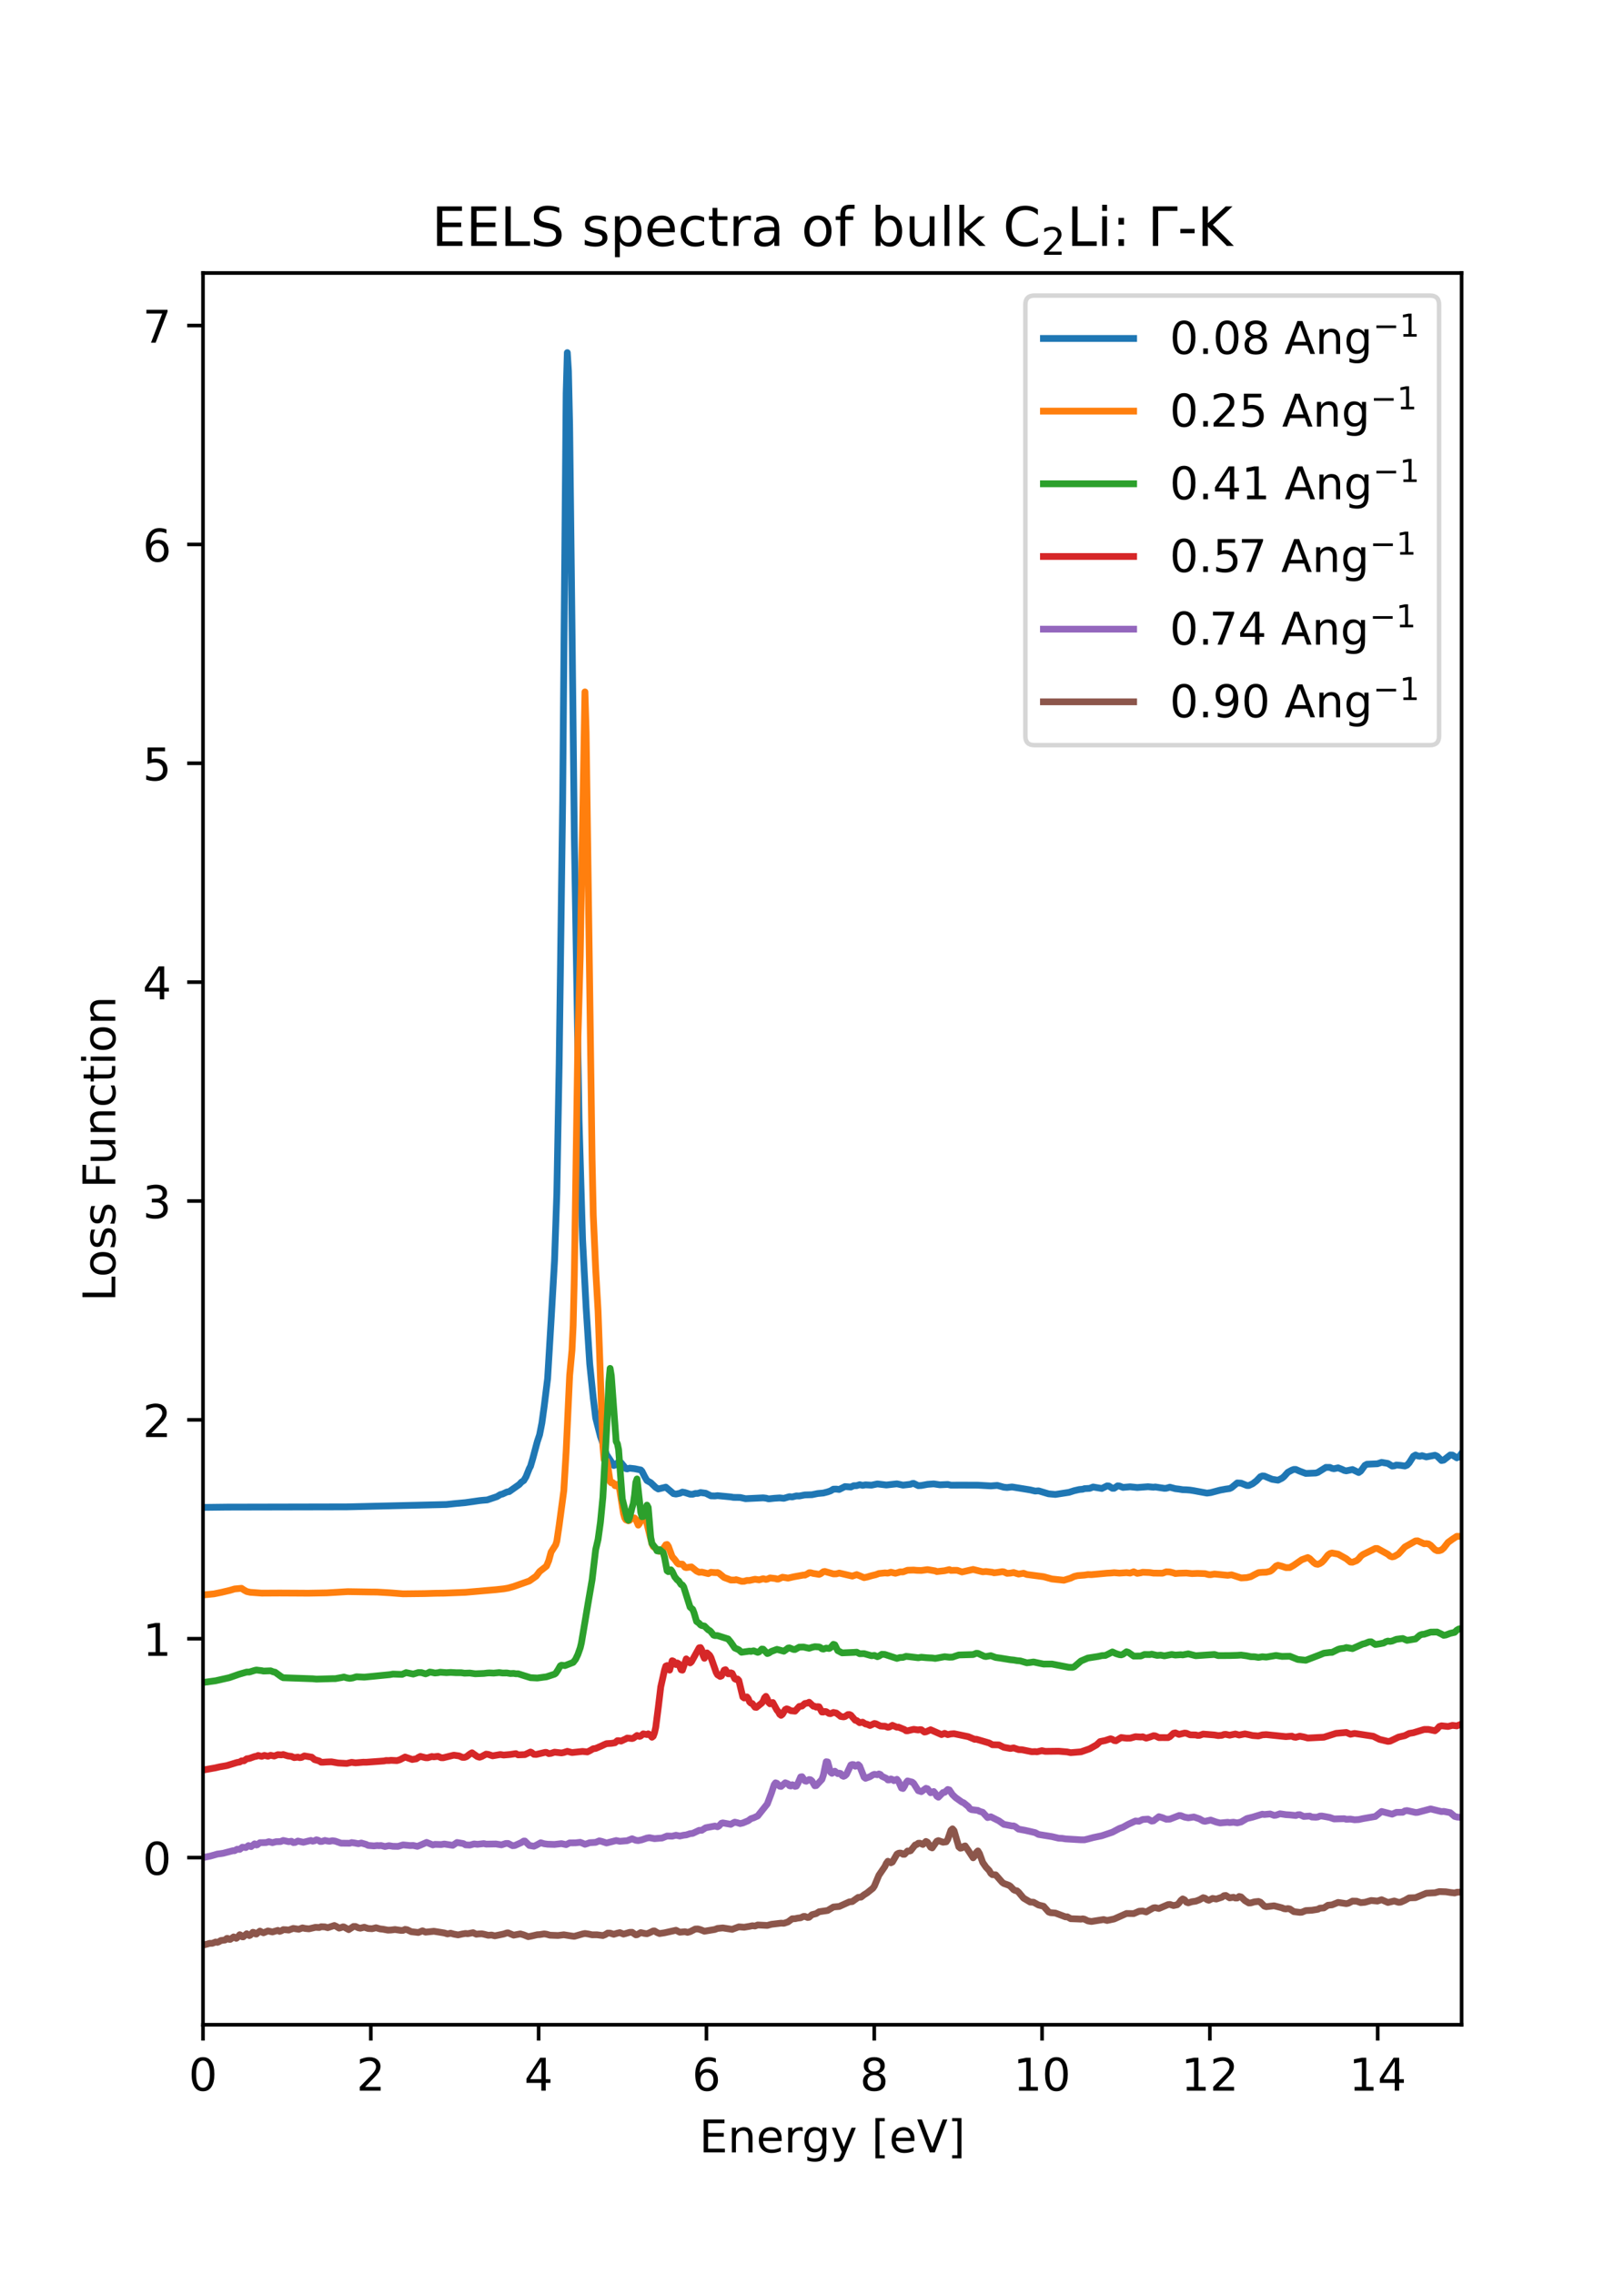<?xml version="1.0" encoding="utf-8" standalone="no"?>
<!DOCTYPE svg PUBLIC "-//W3C//DTD SVG 1.1//EN"
  "http://www.w3.org/Graphics/SVG/1.1/DTD/svg11.dtd">
<!-- Created with matplotlib (https://matplotlib.org/) -->
<svg height="504pt" version="1.1" viewBox="0 0 360 504" width="360pt" xmlns="http://www.w3.org/2000/svg" xmlns:xlink="http://www.w3.org/1999/xlink">
 <defs>
  <style type="text/css">*{stroke-linecap:butt;stroke-linejoin:round;}</style>
 </defs>
 <g id="figure_1">
  <g id="patch_1">
   <path d="M 0 504 
L 360 504 
L 360 0 
L 0 0 
z
" style="fill:#ffffff;"/>
  </g>
  <g id="axes_1">
   <g id="patch_2">
    <path d="M 45 448.56 
L 324 448.56 
L 324 60.48 
L 45 60.48 
z
" style="fill:#ffffff;"/>
   </g>
   <g id="matplotlib.axis_1">
    <g id="xtick_1">
     <g id="line2d_1">
      <defs>
       <path d="M 0 0 
L 0 3.5 
" id="mdcd417c7c7" style="stroke:#000000;stroke-width:0.8;"/>
      </defs>
      <g>
       <use style="stroke:#000000;stroke-width:0.8;" x="45" xlink:href="#mdcd417c7c7" y="448.56"/>
      </g>
     </g>
     <g id="text_1">
      <!-- 0 -->
      <g transform="translate(41.819 463.158)scale(0.1 -0.1)">
       <defs>
        <path d="M 31.781 66.406 
Q 24.172 66.406 20.328 58.906 
Q 16.5 51.422 16.5 36.375 
Q 16.5 21.391 20.328 13.891 
Q 24.172 6.391 31.781 6.391 
Q 39.453 6.391 43.281 13.891 
Q 47.125 21.391 47.125 36.375 
Q 47.125 51.422 43.281 58.906 
Q 39.453 66.406 31.781 66.406 
z
M 31.781 74.219 
Q 44.047 74.219 50.516 64.516 
Q 56.984 54.828 56.984 36.375 
Q 56.984 17.969 50.516 8.266 
Q 44.047 -1.422 31.781 -1.422 
Q 19.531 -1.422 13.062 8.266 
Q 6.594 17.969 6.594 36.375 
Q 6.594 54.828 13.062 64.516 
Q 19.531 74.219 31.781 74.219 
z
" id="DejaVuSans-48"/>
       </defs>
       <use xlink:href="#DejaVuSans-48"/>
      </g>
     </g>
    </g>
    <g id="xtick_2">
     <g id="line2d_2">
      <g>
       <use style="stroke:#000000;stroke-width:0.8;" x="82.2" xlink:href="#mdcd417c7c7" y="448.56"/>
      </g>
     </g>
     <g id="text_2">
      <!-- 2 -->
      <g transform="translate(79.019 463.158)scale(0.1 -0.1)">
       <defs>
        <path d="M 19.188 8.297 
L 53.609 8.297 
L 53.609 0 
L 7.328 0 
L 7.328 8.297 
Q 12.938 14.109 22.625 23.891 
Q 32.328 33.688 34.812 36.531 
Q 39.547 41.844 41.422 45.531 
Q 43.312 49.219 43.312 52.781 
Q 43.312 58.594 39.234 62.25 
Q 35.156 65.922 28.609 65.922 
Q 23.969 65.922 18.812 64.312 
Q 13.672 62.703 7.812 59.422 
L 7.812 69.391 
Q 13.766 71.781 18.938 73 
Q 24.125 74.219 28.422 74.219 
Q 39.75 74.219 46.484 68.547 
Q 53.219 62.891 53.219 53.422 
Q 53.219 48.922 51.531 44.891 
Q 49.859 40.875 45.406 35.406 
Q 44.188 33.984 37.641 27.219 
Q 31.109 20.453 19.188 8.297 
z
" id="DejaVuSans-50"/>
       </defs>
       <use xlink:href="#DejaVuSans-50"/>
      </g>
     </g>
    </g>
    <g id="xtick_3">
     <g id="line2d_3">
      <g>
       <use style="stroke:#000000;stroke-width:0.8;" x="119.4" xlink:href="#mdcd417c7c7" y="448.56"/>
      </g>
     </g>
     <g id="text_3">
      <!-- 4 -->
      <g transform="translate(116.219 463.158)scale(0.1 -0.1)">
       <defs>
        <path d="M 37.797 64.312 
L 12.891 25.391 
L 37.797 25.391 
z
M 35.203 72.906 
L 47.609 72.906 
L 47.609 25.391 
L 58.016 25.391 
L 58.016 17.188 
L 47.609 17.188 
L 47.609 0 
L 37.797 0 
L 37.797 17.188 
L 4.891 17.188 
L 4.891 26.703 
z
" id="DejaVuSans-52"/>
       </defs>
       <use xlink:href="#DejaVuSans-52"/>
      </g>
     </g>
    </g>
    <g id="xtick_4">
     <g id="line2d_4">
      <g>
       <use style="stroke:#000000;stroke-width:0.8;" x="156.6" xlink:href="#mdcd417c7c7" y="448.56"/>
      </g>
     </g>
     <g id="text_4">
      <!-- 6 -->
      <g transform="translate(153.419 463.158)scale(0.1 -0.1)">
       <defs>
        <path d="M 33.016 40.375 
Q 26.375 40.375 22.484 35.828 
Q 18.609 31.297 18.609 23.391 
Q 18.609 15.531 22.484 10.953 
Q 26.375 6.391 33.016 6.391 
Q 39.656 6.391 43.531 10.953 
Q 47.406 15.531 47.406 23.391 
Q 47.406 31.297 43.531 35.828 
Q 39.656 40.375 33.016 40.375 
z
M 52.594 71.297 
L 52.594 62.312 
Q 48.875 64.062 45.094 64.984 
Q 41.312 65.922 37.594 65.922 
Q 27.828 65.922 22.672 59.328 
Q 17.531 52.734 16.797 39.406 
Q 19.672 43.656 24.016 45.922 
Q 28.375 48.188 33.594 48.188 
Q 44.578 48.188 50.953 41.516 
Q 57.328 34.859 57.328 23.391 
Q 57.328 12.156 50.688 5.359 
Q 44.047 -1.422 33.016 -1.422 
Q 20.359 -1.422 13.672 8.266 
Q 6.984 17.969 6.984 36.375 
Q 6.984 53.656 15.188 63.938 
Q 23.391 74.219 37.203 74.219 
Q 40.922 74.219 44.703 73.484 
Q 48.484 72.75 52.594 71.297 
z
" id="DejaVuSans-54"/>
       </defs>
       <use xlink:href="#DejaVuSans-54"/>
      </g>
     </g>
    </g>
    <g id="xtick_5">
     <g id="line2d_5">
      <g>
       <use style="stroke:#000000;stroke-width:0.8;" x="193.8" xlink:href="#mdcd417c7c7" y="448.56"/>
      </g>
     </g>
     <g id="text_5">
      <!-- 8 -->
      <g transform="translate(190.619 463.158)scale(0.1 -0.1)">
       <defs>
        <path d="M 31.781 34.625 
Q 24.75 34.625 20.719 30.859 
Q 16.703 27.094 16.703 20.516 
Q 16.703 13.922 20.719 10.156 
Q 24.75 6.391 31.781 6.391 
Q 38.812 6.391 42.859 10.172 
Q 46.922 13.969 46.922 20.516 
Q 46.922 27.094 42.891 30.859 
Q 38.875 34.625 31.781 34.625 
z
M 21.922 38.812 
Q 15.578 40.375 12.031 44.719 
Q 8.5 49.078 8.5 55.328 
Q 8.5 64.062 14.719 69.141 
Q 20.953 74.219 31.781 74.219 
Q 42.672 74.219 48.875 69.141 
Q 55.078 64.062 55.078 55.328 
Q 55.078 49.078 51.531 44.719 
Q 48 40.375 41.703 38.812 
Q 48.828 37.156 52.797 32.312 
Q 56.781 27.484 56.781 20.516 
Q 56.781 9.906 50.312 4.234 
Q 43.844 -1.422 31.781 -1.422 
Q 19.734 -1.422 13.25 4.234 
Q 6.781 9.906 6.781 20.516 
Q 6.781 27.484 10.781 32.312 
Q 14.797 37.156 21.922 38.812 
z
M 18.312 54.391 
Q 18.312 48.734 21.844 45.562 
Q 25.391 42.391 31.781 42.391 
Q 38.141 42.391 41.719 45.562 
Q 45.312 48.734 45.312 54.391 
Q 45.312 60.062 41.719 63.234 
Q 38.141 66.406 31.781 66.406 
Q 25.391 66.406 21.844 63.234 
Q 18.312 60.062 18.312 54.391 
z
" id="DejaVuSans-56"/>
       </defs>
       <use xlink:href="#DejaVuSans-56"/>
      </g>
     </g>
    </g>
    <g id="xtick_6">
     <g id="line2d_6">
      <g>
       <use style="stroke:#000000;stroke-width:0.8;" x="231" xlink:href="#mdcd417c7c7" y="448.56"/>
      </g>
     </g>
     <g id="text_6">
      <!-- 10 -->
      <g transform="translate(224.637 463.158)scale(0.1 -0.1)">
       <defs>
        <path d="M 12.406 8.297 
L 28.516 8.297 
L 28.516 63.922 
L 10.984 60.406 
L 10.984 69.391 
L 28.422 72.906 
L 38.281 72.906 
L 38.281 8.297 
L 54.391 8.297 
L 54.391 0 
L 12.406 0 
z
" id="DejaVuSans-49"/>
       </defs>
       <use xlink:href="#DejaVuSans-49"/>
       <use x="63.623" xlink:href="#DejaVuSans-48"/>
      </g>
     </g>
    </g>
    <g id="xtick_7">
     <g id="line2d_7">
      <g>
       <use style="stroke:#000000;stroke-width:0.8;" x="268.2" xlink:href="#mdcd417c7c7" y="448.56"/>
      </g>
     </g>
     <g id="text_7">
      <!-- 12 -->
      <g transform="translate(261.837 463.158)scale(0.1 -0.1)">
       <use xlink:href="#DejaVuSans-49"/>
       <use x="63.623" xlink:href="#DejaVuSans-50"/>
      </g>
     </g>
    </g>
    <g id="xtick_8">
     <g id="line2d_8">
      <g>
       <use style="stroke:#000000;stroke-width:0.8;" x="305.4" xlink:href="#mdcd417c7c7" y="448.56"/>
      </g>
     </g>
     <g id="text_8">
      <!-- 14 -->
      <g transform="translate(299.038 463.158)scale(0.1 -0.1)">
       <use xlink:href="#DejaVuSans-49"/>
       <use x="63.623" xlink:href="#DejaVuSans-52"/>
      </g>
     </g>
    </g>
    <g id="text_9">
     <!-- Energy [eV] -->
     <g transform="translate(155.006 476.837)scale(0.1 -0.1)">
      <defs>
       <path d="M 9.812 72.906 
L 55.906 72.906 
L 55.906 64.594 
L 19.672 64.594 
L 19.672 43.016 
L 54.391 43.016 
L 54.391 34.719 
L 19.672 34.719 
L 19.672 8.297 
L 56.781 8.297 
L 56.781 0 
L 9.812 0 
z
" id="DejaVuSans-69"/>
       <path d="M 54.891 33.016 
L 54.891 0 
L 45.906 0 
L 45.906 32.719 
Q 45.906 40.484 42.875 44.328 
Q 39.844 48.188 33.797 48.188 
Q 26.516 48.188 22.312 43.547 
Q 18.109 38.922 18.109 30.906 
L 18.109 0 
L 9.078 0 
L 9.078 54.688 
L 18.109 54.688 
L 18.109 46.188 
Q 21.344 51.125 25.703 53.562 
Q 30.078 56 35.797 56 
Q 45.219 56 50.047 50.172 
Q 54.891 44.344 54.891 33.016 
z
" id="DejaVuSans-110"/>
       <path d="M 56.203 29.594 
L 56.203 25.203 
L 14.891 25.203 
Q 15.484 15.922 20.484 11.062 
Q 25.484 6.203 34.422 6.203 
Q 39.594 6.203 44.453 7.469 
Q 49.312 8.734 54.109 11.281 
L 54.109 2.781 
Q 49.266 0.734 44.188 -0.344 
Q 39.109 -1.422 33.891 -1.422 
Q 20.797 -1.422 13.156 6.188 
Q 5.516 13.812 5.516 26.812 
Q 5.516 40.234 12.766 48.109 
Q 20.016 56 32.328 56 
Q 43.359 56 49.781 48.891 
Q 56.203 41.797 56.203 29.594 
z
M 47.219 32.234 
Q 47.125 39.594 43.094 43.984 
Q 39.062 48.391 32.422 48.391 
Q 24.906 48.391 20.391 44.141 
Q 15.875 39.891 15.188 32.172 
z
" id="DejaVuSans-101"/>
       <path d="M 41.109 46.297 
Q 39.594 47.172 37.812 47.578 
Q 36.031 48 33.891 48 
Q 26.266 48 22.188 43.047 
Q 18.109 38.094 18.109 28.812 
L 18.109 0 
L 9.078 0 
L 9.078 54.688 
L 18.109 54.688 
L 18.109 46.188 
Q 20.953 51.172 25.484 53.578 
Q 30.031 56 36.531 56 
Q 37.453 56 38.578 55.875 
Q 39.703 55.766 41.062 55.516 
z
" id="DejaVuSans-114"/>
       <path d="M 45.406 27.984 
Q 45.406 37.75 41.375 43.109 
Q 37.359 48.484 30.078 48.484 
Q 22.859 48.484 18.828 43.109 
Q 14.797 37.75 14.797 27.984 
Q 14.797 18.266 18.828 12.891 
Q 22.859 7.516 30.078 7.516 
Q 37.359 7.516 41.375 12.891 
Q 45.406 18.266 45.406 27.984 
z
M 54.391 6.781 
Q 54.391 -7.172 48.188 -13.984 
Q 42 -20.797 29.203 -20.797 
Q 24.469 -20.797 20.266 -20.094 
Q 16.062 -19.391 12.109 -17.922 
L 12.109 -9.188 
Q 16.062 -11.328 19.922 -12.344 
Q 23.781 -13.375 27.781 -13.375 
Q 36.625 -13.375 41.016 -8.766 
Q 45.406 -4.156 45.406 5.172 
L 45.406 9.625 
Q 42.625 4.781 38.281 2.391 
Q 33.938 0 27.875 0 
Q 17.828 0 11.672 7.656 
Q 5.516 15.328 5.516 27.984 
Q 5.516 40.672 11.672 48.328 
Q 17.828 56 27.875 56 
Q 33.938 56 38.281 53.609 
Q 42.625 51.219 45.406 46.391 
L 45.406 54.688 
L 54.391 54.688 
z
" id="DejaVuSans-103"/>
       <path d="M 32.172 -5.078 
Q 28.375 -14.844 24.75 -17.812 
Q 21.141 -20.797 15.094 -20.797 
L 7.906 -20.797 
L 7.906 -13.281 
L 13.188 -13.281 
Q 16.891 -13.281 18.938 -11.516 
Q 21 -9.766 23.484 -3.219 
L 25.094 0.875 
L 2.984 54.688 
L 12.5 54.688 
L 29.594 11.922 
L 46.688 54.688 
L 56.203 54.688 
z
" id="DejaVuSans-121"/>
       <path id="DejaVuSans-32"/>
       <path d="M 8.594 75.984 
L 29.297 75.984 
L 29.297 69 
L 17.578 69 
L 17.578 -6.203 
L 29.297 -6.203 
L 29.297 -13.188 
L 8.594 -13.188 
z
" id="DejaVuSans-91"/>
       <path d="M 28.609 0 
L 0.781 72.906 
L 11.078 72.906 
L 34.188 11.531 
L 57.328 72.906 
L 67.578 72.906 
L 39.797 0 
z
" id="DejaVuSans-86"/>
       <path d="M 30.422 75.984 
L 30.422 -13.188 
L 9.719 -13.188 
L 9.719 -6.203 
L 21.391 -6.203 
L 21.391 69 
L 9.719 69 
L 9.719 75.984 
z
" id="DejaVuSans-93"/>
      </defs>
      <use xlink:href="#DejaVuSans-69"/>
      <use x="63.184" xlink:href="#DejaVuSans-110"/>
      <use x="126.562" xlink:href="#DejaVuSans-101"/>
      <use x="188.086" xlink:href="#DejaVuSans-114"/>
      <use x="227.449" xlink:href="#DejaVuSans-103"/>
      <use x="290.926" xlink:href="#DejaVuSans-121"/>
      <use x="350.105" xlink:href="#DejaVuSans-32"/>
      <use x="381.893" xlink:href="#DejaVuSans-91"/>
      <use x="420.906" xlink:href="#DejaVuSans-101"/>
      <use x="482.43" xlink:href="#DejaVuSans-86"/>
      <use x="550.838" xlink:href="#DejaVuSans-93"/>
     </g>
    </g>
   </g>
   <g id="matplotlib.axis_2">
    <g id="ytick_1">
     <g id="line2d_9">
      <defs>
       <path d="M 0 0 
L -3.5 0 
" id="m5e316bab2f" style="stroke:#000000;stroke-width:0.8;"/>
      </defs>
      <g>
       <use style="stroke:#000000;stroke-width:0.8;" x="45" xlink:href="#m5e316bab2f" y="411.526"/>
      </g>
     </g>
     <g id="text_10">
      <!-- 0 -->
      <g transform="translate(31.637 415.325)scale(0.1 -0.1)">
       <use xlink:href="#DejaVuSans-48"/>
      </g>
     </g>
    </g>
    <g id="ytick_2">
     <g id="line2d_10">
      <g>
       <use style="stroke:#000000;stroke-width:0.8;" x="45" xlink:href="#m5e316bab2f" y="363.04"/>
      </g>
     </g>
     <g id="text_11">
      <!-- 1 -->
      <g transform="translate(31.637 366.839)scale(0.1 -0.1)">
       <use xlink:href="#DejaVuSans-49"/>
      </g>
     </g>
    </g>
    <g id="ytick_3">
     <g id="line2d_11">
      <g>
       <use style="stroke:#000000;stroke-width:0.8;" x="45" xlink:href="#m5e316bab2f" y="314.554"/>
      </g>
     </g>
     <g id="text_12">
      <!-- 2 -->
      <g transform="translate(31.637 318.353)scale(0.1 -0.1)">
       <use xlink:href="#DejaVuSans-50"/>
      </g>
     </g>
    </g>
    <g id="ytick_4">
     <g id="line2d_12">
      <g>
       <use style="stroke:#000000;stroke-width:0.8;" x="45" xlink:href="#m5e316bab2f" y="266.068"/>
      </g>
     </g>
     <g id="text_13">
      <!-- 3 -->
      <g transform="translate(31.637 269.867)scale(0.1 -0.1)">
       <defs>
        <path d="M 40.578 39.312 
Q 47.656 37.797 51.625 33 
Q 55.609 28.219 55.609 21.188 
Q 55.609 10.406 48.188 4.484 
Q 40.766 -1.422 27.094 -1.422 
Q 22.516 -1.422 17.656 -0.516 
Q 12.797 0.391 7.625 2.203 
L 7.625 11.719 
Q 11.719 9.328 16.594 8.109 
Q 21.484 6.891 26.812 6.891 
Q 36.078 6.891 40.938 10.547 
Q 45.797 14.203 45.797 21.188 
Q 45.797 27.641 41.281 31.266 
Q 36.766 34.906 28.719 34.906 
L 20.219 34.906 
L 20.219 43.016 
L 29.109 43.016 
Q 36.375 43.016 40.234 45.922 
Q 44.094 48.828 44.094 54.297 
Q 44.094 59.906 40.109 62.906 
Q 36.141 65.922 28.719 65.922 
Q 24.656 65.922 20.016 65.031 
Q 15.375 64.156 9.812 62.312 
L 9.812 71.094 
Q 15.438 72.656 20.344 73.438 
Q 25.25 74.219 29.594 74.219 
Q 40.828 74.219 47.359 69.109 
Q 53.906 64.016 53.906 55.328 
Q 53.906 49.266 50.438 45.094 
Q 46.969 40.922 40.578 39.312 
z
" id="DejaVuSans-51"/>
       </defs>
       <use xlink:href="#DejaVuSans-51"/>
      </g>
     </g>
    </g>
    <g id="ytick_5">
     <g id="line2d_13">
      <g>
       <use style="stroke:#000000;stroke-width:0.8;" x="45" xlink:href="#m5e316bab2f" y="217.582"/>
      </g>
     </g>
     <g id="text_14">
      <!-- 4 -->
      <g transform="translate(31.637 221.381)scale(0.1 -0.1)">
       <use xlink:href="#DejaVuSans-52"/>
      </g>
     </g>
    </g>
    <g id="ytick_6">
     <g id="line2d_14">
      <g>
       <use style="stroke:#000000;stroke-width:0.8;" x="45" xlink:href="#m5e316bab2f" y="169.095"/>
      </g>
     </g>
     <g id="text_15">
      <!-- 5 -->
      <g transform="translate(31.637 172.895)scale(0.1 -0.1)">
       <defs>
        <path d="M 10.797 72.906 
L 49.516 72.906 
L 49.516 64.594 
L 19.828 64.594 
L 19.828 46.734 
Q 21.969 47.469 24.109 47.828 
Q 26.266 48.188 28.422 48.188 
Q 40.625 48.188 47.75 41.5 
Q 54.891 34.812 54.891 23.391 
Q 54.891 11.625 47.562 5.094 
Q 40.234 -1.422 26.906 -1.422 
Q 22.312 -1.422 17.547 -0.641 
Q 12.797 0.141 7.719 1.703 
L 7.719 11.625 
Q 12.109 9.234 16.797 8.062 
Q 21.484 6.891 26.703 6.891 
Q 35.156 6.891 40.078 11.328 
Q 45.016 15.766 45.016 23.391 
Q 45.016 31 40.078 35.438 
Q 35.156 39.891 26.703 39.891 
Q 22.75 39.891 18.812 39.016 
Q 14.891 38.141 10.797 36.281 
z
" id="DejaVuSans-53"/>
       </defs>
       <use xlink:href="#DejaVuSans-53"/>
      </g>
     </g>
    </g>
    <g id="ytick_7">
     <g id="line2d_15">
      <g>
       <use style="stroke:#000000;stroke-width:0.8;" x="45" xlink:href="#m5e316bab2f" y="120.609"/>
      </g>
     </g>
     <g id="text_16">
      <!-- 6 -->
      <g transform="translate(31.637 124.409)scale(0.1 -0.1)">
       <use xlink:href="#DejaVuSans-54"/>
      </g>
     </g>
    </g>
    <g id="ytick_8">
     <g id="line2d_16">
      <g>
       <use style="stroke:#000000;stroke-width:0.8;" x="45" xlink:href="#m5e316bab2f" y="72.123"/>
      </g>
     </g>
     <g id="text_17">
      <!-- 7 -->
      <g transform="translate(31.637 75.923)scale(0.1 -0.1)">
       <defs>
        <path d="M 8.203 72.906 
L 55.078 72.906 
L 55.078 68.703 
L 28.609 0 
L 18.312 0 
L 43.219 64.594 
L 8.203 64.594 
z
" id="DejaVuSans-55"/>
       </defs>
       <use xlink:href="#DejaVuSans-55"/>
      </g>
     </g>
    </g>
    <g id="text_18">
     <!-- Loss Function -->
     <g transform="translate(25.558 288.341)rotate(-90)scale(0.1 -0.1)">
      <defs>
       <path d="M 9.812 72.906 
L 19.672 72.906 
L 19.672 8.297 
L 55.172 8.297 
L 55.172 0 
L 9.812 0 
z
" id="DejaVuSans-76"/>
       <path d="M 30.609 48.391 
Q 23.391 48.391 19.188 42.75 
Q 14.984 37.109 14.984 27.297 
Q 14.984 17.484 19.156 11.844 
Q 23.344 6.203 30.609 6.203 
Q 37.797 6.203 41.984 11.859 
Q 46.188 17.531 46.188 27.297 
Q 46.188 37.016 41.984 42.703 
Q 37.797 48.391 30.609 48.391 
z
M 30.609 56 
Q 42.328 56 49.016 48.375 
Q 55.719 40.766 55.719 27.297 
Q 55.719 13.875 49.016 6.219 
Q 42.328 -1.422 30.609 -1.422 
Q 18.844 -1.422 12.172 6.219 
Q 5.516 13.875 5.516 27.297 
Q 5.516 40.766 12.172 48.375 
Q 18.844 56 30.609 56 
z
" id="DejaVuSans-111"/>
       <path d="M 44.281 53.078 
L 44.281 44.578 
Q 40.484 46.531 36.375 47.5 
Q 32.281 48.484 27.875 48.484 
Q 21.188 48.484 17.844 46.438 
Q 14.5 44.391 14.5 40.281 
Q 14.5 37.156 16.891 35.375 
Q 19.281 33.594 26.516 31.984 
L 29.594 31.297 
Q 39.156 29.25 43.188 25.516 
Q 47.219 21.781 47.219 15.094 
Q 47.219 7.469 41.188 3.016 
Q 35.156 -1.422 24.609 -1.422 
Q 20.219 -1.422 15.453 -0.562 
Q 10.688 0.297 5.422 2 
L 5.422 11.281 
Q 10.406 8.688 15.234 7.391 
Q 20.062 6.109 24.812 6.109 
Q 31.156 6.109 34.562 8.281 
Q 37.984 10.453 37.984 14.406 
Q 37.984 18.062 35.516 20.016 
Q 33.062 21.969 24.703 23.781 
L 21.578 24.516 
Q 13.234 26.266 9.516 29.906 
Q 5.812 33.547 5.812 39.891 
Q 5.812 47.609 11.281 51.797 
Q 16.75 56 26.812 56 
Q 31.781 56 36.172 55.266 
Q 40.578 54.547 44.281 53.078 
z
" id="DejaVuSans-115"/>
       <path d="M 9.812 72.906 
L 51.703 72.906 
L 51.703 64.594 
L 19.672 64.594 
L 19.672 43.109 
L 48.578 43.109 
L 48.578 34.812 
L 19.672 34.812 
L 19.672 0 
L 9.812 0 
z
" id="DejaVuSans-70"/>
       <path d="M 8.5 21.578 
L 8.5 54.688 
L 17.484 54.688 
L 17.484 21.922 
Q 17.484 14.156 20.5 10.266 
Q 23.531 6.391 29.594 6.391 
Q 36.859 6.391 41.078 11.031 
Q 45.312 15.672 45.312 23.688 
L 45.312 54.688 
L 54.297 54.688 
L 54.297 0 
L 45.312 0 
L 45.312 8.406 
Q 42.047 3.422 37.719 1 
Q 33.406 -1.422 27.688 -1.422 
Q 18.266 -1.422 13.375 4.438 
Q 8.5 10.297 8.5 21.578 
z
M 31.109 56 
z
" id="DejaVuSans-117"/>
       <path d="M 48.781 52.594 
L 48.781 44.188 
Q 44.969 46.297 41.141 47.344 
Q 37.312 48.391 33.406 48.391 
Q 24.656 48.391 19.812 42.844 
Q 14.984 37.312 14.984 27.297 
Q 14.984 17.281 19.812 11.734 
Q 24.656 6.203 33.406 6.203 
Q 37.312 6.203 41.141 7.25 
Q 44.969 8.297 48.781 10.406 
L 48.781 2.094 
Q 45.016 0.344 40.984 -0.531 
Q 36.969 -1.422 32.422 -1.422 
Q 20.062 -1.422 12.781 6.344 
Q 5.516 14.109 5.516 27.297 
Q 5.516 40.672 12.859 48.328 
Q 20.219 56 33.016 56 
Q 37.156 56 41.109 55.141 
Q 45.062 54.297 48.781 52.594 
z
" id="DejaVuSans-99"/>
       <path d="M 18.312 70.219 
L 18.312 54.688 
L 36.812 54.688 
L 36.812 47.703 
L 18.312 47.703 
L 18.312 18.016 
Q 18.312 11.328 20.141 9.422 
Q 21.969 7.516 27.594 7.516 
L 36.812 7.516 
L 36.812 0 
L 27.594 0 
Q 17.188 0 13.234 3.875 
Q 9.281 7.766 9.281 18.016 
L 9.281 47.703 
L 2.688 47.703 
L 2.688 54.688 
L 9.281 54.688 
L 9.281 70.219 
z
" id="DejaVuSans-116"/>
       <path d="M 9.422 54.688 
L 18.406 54.688 
L 18.406 0 
L 9.422 0 
z
M 9.422 75.984 
L 18.406 75.984 
L 18.406 64.594 
L 9.422 64.594 
z
" id="DejaVuSans-105"/>
      </defs>
      <use xlink:href="#DejaVuSans-76"/>
      <use x="53.963" xlink:href="#DejaVuSans-111"/>
      <use x="115.145" xlink:href="#DejaVuSans-115"/>
      <use x="167.244" xlink:href="#DejaVuSans-115"/>
      <use x="219.344" xlink:href="#DejaVuSans-32"/>
      <use x="251.131" xlink:href="#DejaVuSans-70"/>
      <use x="303.15" xlink:href="#DejaVuSans-117"/>
      <use x="366.529" xlink:href="#DejaVuSans-110"/>
      <use x="429.908" xlink:href="#DejaVuSans-99"/>
      <use x="484.889" xlink:href="#DejaVuSans-116"/>
      <use x="524.098" xlink:href="#DejaVuSans-105"/>
      <use x="551.881" xlink:href="#DejaVuSans-111"/>
      <use x="613.062" xlink:href="#DejaVuSans-110"/>
     </g>
    </g>
   </g>
   <g id="line2d_17">
    <path clip-path="url(#pef22f79047)" d="M 45 333.948 
L 50.269 333.884 
L 76.872 333.828 
L 98.963 333.305 
L 100.837 333.103 
L 103.2 332.887 
L 106.304 332.443 
L 107.026 332.369 
L 107.991 332.293 
L 110.177 331.556 
L 110.91 331.107 
L 111.4 330.984 
L 112.382 330.528 
L 112.874 330.448 
L 115.102 328.872 
L 115.6 328.331 
L 116.098 328.005 
L 116.598 327.18 
L 117.349 325.301 
L 117.6 324.84 
L 118.103 323.125 
L 119.111 319.362 
L 119.616 317.844 
L 120.122 315.26 
L 120.63 311.576 
L 121.393 305.379 
L 122.158 292.652 
L 122.925 279.359 
L 123.438 264.27 
L 123.952 235.754 
L 124.724 177.546 
L 125.499 87.171 
L 125.758 78.12 
L 126.017 82.271 
L 126.276 94.14 
L 126.796 138.215 
L 127.316 185.345 
L 128.36 248.153 
L 129.145 274.654 
L 129.933 289.729 
L 130.724 302.131 
L 131.516 309.776 
L 132.046 314.121 
L 133.108 318.263 
L 133.908 320.515 
L 134.442 322.225 
L 136.052 324.664 
L 136.321 324.588 
L 137.13 323.863 
L 137.671 324.051 
L 138.213 324.707 
L 138.756 325.365 
L 139.028 325.418 
L 139.573 325.254 
L 140.665 325.376 
L 142.037 325.652 
L 142.313 325.943 
L 142.864 327.04 
L 143.416 328.003 
L 144.247 328.463 
L 145.358 329.529 
L 145.916 329.866 
L 146.474 329.737 
L 147.595 329.463 
L 149.284 330.895 
L 149.85 330.995 
L 150.7 330.816 
L 151.268 330.554 
L 151.838 330.662 
L 152.98 331.026 
L 153.553 331.037 
L 154.127 330.856 
L 154.703 330.848 
L 155.279 330.657 
L 156.436 330.809 
L 157.597 331.388 
L 158.472 331.413 
L 159.056 331.344 
L 161.996 331.626 
L 162.588 331.729 
L 164.073 331.748 
L 165.266 332.016 
L 169.179 331.831 
L 169.786 331.898 
L 170.394 332.062 
L 171.615 331.928 
L 172.84 331.846 
L 173.762 331.938 
L 174.997 331.57 
L 175.616 331.629 
L 176.547 331.401 
L 177.17 331.425 
L 178.419 331.184 
L 179.988 331.136 
L 181.249 330.877 
L 182.516 330.757 
L 183.47 330.511 
L 184.107 330.29 
L 184.746 329.908 
L 185.386 329.893 
L 186.028 329.976 
L 187.315 329.332 
L 188.608 329.434 
L 189.257 329.139 
L 189.907 329.13 
L 190.559 328.915 
L 191.212 329.065 
L 191.866 328.948 
L 193.179 329.023 
L 194.498 328.748 
L 196.488 328.987 
L 198.825 328.724 
L 200.169 329.017 
L 201.858 328.824 
L 202.197 328.66 
L 202.536 328.636 
L 203.556 329.13 
L 204.238 329.092 
L 205.606 328.842 
L 206.98 328.738 
L 208.361 328.945 
L 210.096 328.864 
L 210.792 329.021 
L 213.243 329.012 
L 216.778 329.026 
L 219.635 329.189 
L 221.074 329.073 
L 222.519 329.472 
L 223.244 329.541 
L 224.335 329.416 
L 228.367 330.069 
L 229.476 330.332 
L 230.217 330.276 
L 231.705 330.722 
L 232.452 330.941 
L 233.95 331.077 
L 236.968 330.613 
L 238.107 330.249 
L 239.25 329.988 
L 240.014 329.924 
L 240.397 329.791 
L 241.549 329.733 
L 242.318 329.429 
L 244.251 329.757 
L 245.416 329.178 
L 245.806 329.213 
L 246.586 329.716 
L 246.976 329.711 
L 247.759 329.174 
L 248.151 329.212 
L 248.937 329.519 
L 250.514 329.379 
L 252.099 329.542 
L 254.49 329.364 
L 255.692 329.474 
L 256.094 329.422 
L 258.11 329.725 
L 258.515 329.71 
L 259.326 329.476 
L 260.546 329.801 
L 261.362 329.898 
L 262.179 330.028 
L 262.999 330.052 
L 263.821 330.118 
L 264.645 330.247 
L 267.545 330.78 
L 268.378 330.675 
L 270.47 330.121 
L 271.731 329.893 
L 272.575 329.775 
L 272.997 329.576 
L 274.268 328.527 
L 275.118 328.577 
L 275.97 328.921 
L 276.397 329.093 
L 276.824 329.104 
L 277.681 328.705 
L 278.539 328.051 
L 279.4 327.15 
L 279.831 326.979 
L 280.263 327.001 
L 281.128 327.368 
L 281.995 327.719 
L 283.3 327.923 
L 284.172 327.489 
L 284.61 327.143 
L 285.486 326.166 
L 286.364 325.7 
L 286.804 325.533 
L 287.244 325.538 
L 288.127 325.928 
L 289.456 326.42 
L 291.681 326.332 
L 292.128 326.194 
L 293.92 325.08 
L 294.82 325.09 
L 295.271 325.303 
L 295.723 325.382 
L 296.627 325.181 
L 297.534 325.535 
L 297.988 325.758 
L 298.443 325.851 
L 299.812 325.557 
L 301.185 326.223 
L 301.644 325.9 
L 302.564 324.633 
L 303.025 324.381 
L 305.338 324.28 
L 306.268 323.97 
L 307.667 324.21 
L 308.603 324.789 
L 309.072 324.744 
L 309.541 324.56 
L 310.482 324.641 
L 311.425 324.779 
L 311.897 324.591 
L 312.37 324.094 
L 313.318 322.611 
L 313.793 322.342 
L 314.269 322.544 
L 314.745 322.623 
L 315.222 322.484 
L 316.178 322.761 
L 318.097 322.393 
L 318.578 322.603 
L 319.543 323.561 
L 320.026 323.472 
L 321.48 322.338 
L 321.966 322.357 
L 322.94 322.964 
L 323.427 322.766 
L 324.405 321.431 
L 324.405 321.431 
" style="fill:none;stroke:#1f77b4;stroke-linecap:square;stroke-width:1.5;"/>
   </g>
   <g id="line2d_18">
    <path clip-path="url(#pef22f79047)" d="M 45 353.342 
L 47.431 353.103 
L 49.13 352.756 
L 51.032 352.306 
L 51.989 352.017 
L 53.529 351.872 
L 54.109 352.262 
L 54.691 352.584 
L 55.468 352.758 
L 58.015 352.94 
L 61.987 352.918 
L 66.845 352.944 
L 68.282 352.956 
L 72.434 352.882 
L 77.086 352.608 
L 82.048 352.689 
L 83.578 352.703 
L 86.446 352.87 
L 89.348 353.093 
L 94.109 353.04 
L 96.64 352.969 
L 98.497 352.946 
L 103.2 352.762 
L 109.933 352.175 
L 111.645 351.989 
L 112.628 351.821 
L 113.862 351.473 
L 117.349 350.245 
L 118.858 349.176 
L 119.616 348.159 
L 121.138 346.959 
L 121.647 345.733 
L 122.158 343.849 
L 122.669 343.044 
L 123.181 342.245 
L 123.438 341.414 
L 123.952 337.916 
L 124.982 330.25 
L 125.499 321.604 
L 126.276 304.728 
L 126.796 299.122 
L 127.056 293.612 
L 127.316 282.506 
L 128.099 230.608 
L 128.621 211.888 
L 129.67 153.283 
L 129.933 162.263 
L 131.252 256.815 
L 131.516 269.21 
L 132.046 281.15 
L 132.577 290.436 
L 133.641 320.329 
L 133.908 323.35 
L 134.175 323.882 
L 134.442 323.6 
L 134.71 324.605 
L 135.246 328.232 
L 135.514 328.52 
L 135.783 328.426 
L 136.052 328.634 
L 136.321 329.13 
L 136.591 329.18 
L 136.86 328.844 
L 137.13 328.995 
L 137.401 330.164 
L 138.213 335.321 
L 138.485 336.277 
L 138.756 336.697 
L 139.3 336.914 
L 139.573 336.82 
L 140.119 336.298 
L 140.665 336.291 
L 140.939 336.582 
L 141.488 337.878 
L 141.762 337.508 
L 142.313 336.384 
L 142.864 335.899 
L 143.14 336.451 
L 144.524 342.041 
L 144.802 342.613 
L 146.195 343.676 
L 146.474 343.664 
L 147.034 343.079 
L 147.595 342.223 
L 147.876 342.162 
L 148.157 342.569 
L 149.002 344.858 
L 149.567 345.488 
L 150.133 346.258 
L 150.416 346.493 
L 151.268 346.522 
L 151.838 347.205 
L 152.123 347.286 
L 153.267 347.128 
L 154.415 348.055 
L 154.991 348.324 
L 155.568 348.281 
L 157.016 348.621 
L 157.597 348.319 
L 158.18 348.381 
L 158.764 348.411 
L 159.056 348.379 
L 159.349 348.512 
L 160.522 349.478 
L 161.406 349.796 
L 161.996 350.041 
L 162.884 350.036 
L 163.181 349.958 
L 163.775 350.131 
L 164.371 350.323 
L 164.967 350.314 
L 165.565 350.129 
L 166.164 350.128 
L 167.367 349.865 
L 167.97 349.956 
L 168.272 350.004 
L 169.179 349.744 
L 169.786 349.9 
L 170.09 349.845 
L 170.699 349.574 
L 171.92 349.712 
L 172.227 349.828 
L 172.533 349.823 
L 173.454 349.418 
L 174.07 349.507 
L 174.688 349.617 
L 175.926 349.331 
L 178.106 348.937 
L 178.419 348.955 
L 179.046 348.643 
L 179.359 348.429 
L 179.673 348.418 
L 180.303 348.582 
L 180.933 348.678 
L 181.565 348.793 
L 181.882 348.66 
L 182.516 348.203 
L 182.833 348.138 
L 184.746 348.68 
L 185.386 348.674 
L 186.028 348.493 
L 188.933 349.165 
L 189.907 348.838 
L 190.559 349.092 
L 191.539 349.51 
L 192.194 349.378 
L 193.179 349.087 
L 194.168 348.849 
L 194.829 348.593 
L 196.155 348.463 
L 196.821 348.509 
L 197.487 348.307 
L 198.156 348.464 
L 198.49 348.543 
L 199.161 348.359 
L 199.497 348.232 
L 200.169 348.241 
L 201.181 347.869 
L 202.536 347.829 
L 203.216 347.894 
L 204.238 347.921 
L 205.606 347.729 
L 207.325 348.013 
L 207.67 348.167 
L 209.401 347.977 
L 210.444 347.725 
L 210.792 347.911 
L 211.491 347.886 
L 212.19 347.889 
L 213.243 348.252 
L 215.713 347.694 
L 217.846 348.216 
L 218.561 348.146 
L 219.994 348.321 
L 220.354 348.436 
L 221.074 348.358 
L 222.157 348.19 
L 222.519 348.231 
L 223.244 348.556 
L 223.971 348.506 
L 224.699 348.378 
L 225.795 348.721 
L 226.895 348.534 
L 227.63 348.813 
L 231.332 349.298 
L 233.2 349.812 
L 235.833 350.083 
L 237.347 349.617 
L 238.107 349.251 
L 238.869 349.067 
L 240.397 348.948 
L 241.164 348.826 
L 241.933 348.848 
L 245.416 348.521 
L 246.195 348.487 
L 246.976 348.409 
L 248.151 348.509 
L 249.725 348.403 
L 250.514 348.503 
L 251.305 348.211 
L 252.099 348.562 
L 252.894 348.432 
L 253.292 348.316 
L 254.89 348.384 
L 255.692 348.505 
L 257.706 348.528 
L 258.515 348.222 
L 259.326 348.251 
L 260.139 348.455 
L 260.546 348.602 
L 261.362 348.529 
L 262.999 348.488 
L 264.233 348.614 
L 265.471 348.562 
L 267.129 348.623 
L 267.961 348.845 
L 268.378 348.852 
L 269.213 348.706 
L 272.153 348.998 
L 272.997 348.879 
L 275.118 349.573 
L 276.397 349.5 
L 277.252 349.299 
L 278.11 348.833 
L 278.969 348.403 
L 279.831 348.331 
L 280.695 348.304 
L 281.561 348.098 
L 281.995 347.798 
L 282.864 346.938 
L 283.3 346.763 
L 284.172 346.986 
L 285.047 347.287 
L 285.925 347.279 
L 286.804 346.768 
L 288.569 345.543 
L 289.899 345.051 
L 290.344 345.3 
L 291.235 346.178 
L 291.681 346.48 
L 292.128 346.56 
L 292.575 346.395 
L 293.023 346.101 
L 293.471 345.651 
L 294.37 344.505 
L 294.82 344.173 
L 295.271 344.049 
L 296.627 344.297 
L 298.443 345.321 
L 299.355 346.067 
L 299.812 346.096 
L 300.727 345.741 
L 301.185 345.35 
L 301.644 344.773 
L 302.104 344.401 
L 304.875 343.044 
L 305.338 343.051 
L 307.667 344.336 
L 308.135 344.747 
L 308.603 344.909 
L 309.072 344.809 
L 310.011 344.259 
L 311.425 342.707 
L 313.793 341.378 
L 314.269 341.355 
L 315.7 342.003 
L 316.178 341.961 
L 316.657 342.034 
L 317.136 342.339 
L 318.097 343.315 
L 318.578 343.539 
L 319.06 343.537 
L 319.543 343.371 
L 320.026 342.949 
L 320.995 341.7 
L 321.966 340.994 
L 322.94 340.355 
L 323.916 340.356 
L 324.405 340.032 
L 324.405 340.032 
" style="fill:none;stroke:#ff7f0e;stroke-linecap:square;stroke-width:1.5;"/>
   </g>
   <g id="line2d_19">
    <path clip-path="url(#pef22f79047)" d="M 45 372.737 
L 47.807 372.35 
L 50.841 371.667 
L 52.95 370.925 
L 53.529 370.754 
L 54.691 370.423 
L 55.274 370.425 
L 56.444 370.061 
L 56.836 369.974 
L 58.015 370.119 
L 58.409 370.206 
L 59.992 370.15 
L 60.589 370.385 
L 60.988 370.462 
L 62.388 371.476 
L 62.79 371.682 
L 68.694 371.892 
L 69.313 371.91 
L 70.141 371.991 
L 73.693 371.888 
L 74.326 371.887 
L 75.808 371.622 
L 76.233 371.527 
L 76.872 371.714 
L 77.513 371.831 
L 78.156 371.734 
L 79.015 371.467 
L 80.743 371.551 
L 81.83 371.448 
L 86.446 370.994 
L 87.113 370.872 
L 89.124 370.944 
L 90.023 370.55 
L 91.604 370.875 
L 92.74 370.532 
L 93.424 370.543 
L 94.338 370.822 
L 94.797 370.659 
L 95.257 370.425 
L 95.717 370.488 
L 96.409 370.639 
L 97.103 370.572 
L 97.567 370.457 
L 98.963 370.562 
L 99.899 370.5 
L 101.073 370.567 
L 102.252 370.572 
L 102.962 370.678 
L 104.151 370.64 
L 105.345 370.807 
L 107.267 370.732 
L 107.991 370.642 
L 108.475 370.612 
L 109.446 370.658 
L 110.665 370.541 
L 111.4 370.637 
L 112.382 370.629 
L 113.121 370.753 
L 113.862 370.722 
L 114.357 370.81 
L 114.854 370.804 
L 117.6 371.669 
L 119.111 371.747 
L 121.138 371.479 
L 122.925 370.891 
L 123.181 370.713 
L 123.695 369.943 
L 124.209 369.044 
L 124.467 368.907 
L 125.241 368.995 
L 127.056 368.286 
L 127.577 367.63 
L 128.099 366.54 
L 128.621 365.06 
L 128.883 363.975 
L 130.46 354.61 
L 131.252 350.014 
L 132.046 343.311 
L 132.577 341.05 
L 133.108 337.194 
L 133.641 331.736 
L 134.71 312.277 
L 134.978 306.119 
L 135.246 303.151 
L 135.514 304.768 
L 136.052 312.09 
L 136.591 319.337 
L 136.86 319.845 
L 137.13 321.144 
L 137.942 332.036 
L 139.028 336.44 
L 139.3 336.794 
L 139.573 336.123 
L 140.119 333.968 
L 140.392 333.099 
L 140.665 331.223 
L 140.939 328.416 
L 141.213 327.645 
L 142.037 335.013 
L 142.313 336.012 
L 142.588 335.971 
L 143.416 333.44 
L 143.693 333.957 
L 144.247 340.54 
L 144.524 341.946 
L 145.08 342.664 
L 145.358 343.002 
L 145.637 343.569 
L 145.916 343.624 
L 146.195 343.286 
L 147.034 343.994 
L 147.314 345.012 
L 147.876 347.992 
L 148.157 348.188 
L 148.72 347.769 
L 149.002 348.124 
L 149.567 349.315 
L 150.133 350.02 
L 150.416 350.197 
L 150.984 351.039 
L 151.268 351.129 
L 151.553 351.543 
L 152.98 356.05 
L 153.553 356.532 
L 153.84 357.271 
L 154.415 359.216 
L 154.991 359.633 
L 155.279 359.975 
L 155.568 360.126 
L 156.146 360.229 
L 157.016 361.087 
L 157.307 361.224 
L 157.597 361.495 
L 158.18 362.238 
L 158.472 362.342 
L 159.056 362.347 
L 161.406 363.091 
L 161.996 363.808 
L 162.884 365.093 
L 163.775 365.493 
L 164.371 366.04 
L 166.164 365.791 
L 166.464 365.848 
L 167.066 365.715 
L 167.668 365.95 
L 167.97 366.062 
L 168.272 365.952 
L 168.877 365.328 
L 169.179 365.358 
L 170.09 366.324 
L 170.394 366.232 
L 171.004 365.848 
L 172.227 365.398 
L 173.762 365.805 
L 174.379 365.364 
L 174.688 365.116 
L 174.997 365.071 
L 175.926 365.427 
L 176.237 365.428 
L 176.858 365.081 
L 177.17 364.908 
L 178.106 364.88 
L 179.359 365.16 
L 179.988 364.952 
L 180.618 364.805 
L 181.565 364.86 
L 181.882 365 
L 182.199 365.264 
L 182.516 365.335 
L 183.151 365.12 
L 183.788 365.208 
L 184.107 365.038 
L 184.746 364.284 
L 185.066 364.392 
L 185.707 365.673 
L 186.671 366.177 
L 189.257 366.069 
L 189.907 366.025 
L 190.559 366.366 
L 191.539 366.342 
L 193.179 366.808 
L 193.838 366.739 
L 194.498 367.021 
L 194.829 366.897 
L 195.491 366.484 
L 196.155 366.528 
L 198.825 367.4 
L 199.497 367.205 
L 200.169 367.177 
L 200.844 366.945 
L 201.519 367.011 
L 203.556 367.257 
L 204.238 367.138 
L 205.263 367.236 
L 205.949 367.278 
L 206.636 367.306 
L 207.325 367.406 
L 209.401 367.022 
L 210.444 367.139 
L 211.141 367.115 
L 211.84 366.87 
L 212.541 366.642 
L 215.713 366.548 
L 216.423 366.267 
L 216.778 366.281 
L 218.203 366.933 
L 218.561 366.989 
L 219.635 366.793 
L 220.714 367.192 
L 221.796 367.341 
L 223.971 367.695 
L 224.699 367.763 
L 225.43 367.888 
L 226.161 367.951 
L 227.63 368.38 
L 228.367 368.297 
L 229.106 368.193 
L 229.846 368.351 
L 230.589 368.507 
L 231.332 368.654 
L 233.2 368.65 
L 236.968 369.378 
L 237.727 369.394 
L 238.107 369.269 
L 238.869 368.624 
L 239.632 367.971 
L 241.164 367.32 
L 243.477 366.962 
L 244.251 366.784 
L 245.027 366.747 
L 245.806 366.375 
L 246.586 365.966 
L 247.368 366.329 
L 248.151 366.578 
L 248.544 366.617 
L 248.937 366.481 
L 249.725 365.928 
L 250.119 366.062 
L 251.305 366.889 
L 252.894 366.87 
L 253.691 366.535 
L 254.89 366.554 
L 255.291 366.462 
L 256.496 366.735 
L 257.302 366.671 
L 258.11 366.835 
L 259.732 366.527 
L 260.546 366.663 
L 261.77 366.579 
L 262.179 366.629 
L 263.41 366.39 
L 265.058 366.809 
L 269.213 366.527 
L 270.05 366.782 
L 272.575 366.767 
L 274.268 366.717 
L 275.118 366.66 
L 276.397 366.835 
L 277.252 367.019 
L 278.11 367.037 
L 278.969 367.18 
L 279.831 367.03 
L 280.695 367.11 
L 282.864 366.748 
L 284.172 366.96 
L 285.925 366.923 
L 287.686 367.634 
L 289.456 367.811 
L 292.575 366.616 
L 293.471 366.243 
L 294.82 366.077 
L 295.271 366.068 
L 296.627 365.4 
L 297.08 365.261 
L 297.988 365.147 
L 298.443 364.992 
L 299.812 365.234 
L 302.104 364.208 
L 302.564 364.109 
L 303.487 363.737 
L 303.949 363.72 
L 304.875 364.321 
L 305.803 364.174 
L 306.734 363.992 
L 307.2 363.709 
L 307.667 363.562 
L 308.135 363.639 
L 308.603 363.549 
L 309.541 363.168 
L 310.953 362.99 
L 311.897 363.405 
L 313.793 363.09 
L 314.745 362.256 
L 315.222 362.078 
L 315.7 362.046 
L 317.136 361.577 
L 318.578 361.56 
L 319.543 362.013 
L 320.026 362.288 
L 320.51 362.212 
L 321.48 361.848 
L 322.452 361.627 
L 322.94 361.152 
L 323.427 360.866 
L 323.916 360.79 
L 324.405 360.571 
L 324.405 360.571 
" style="fill:none;stroke:#2ca02c;stroke-linecap:square;stroke-width:1.5;"/>
   </g>
   <g id="line2d_20">
    <path clip-path="url(#pef22f79047)" d="M 45 392.131 
L 47.619 391.671 
L 48.751 391.415 
L 50.269 391.15 
L 52.565 390.451 
L 53.143 390.356 
L 53.529 390.106 
L 54.109 390.075 
L 54.691 389.643 
L 55.274 389.567 
L 56.444 389.143 
L 56.836 389.087 
L 57.228 388.899 
L 57.621 389.016 
L 58.015 389.099 
L 58.606 388.889 
L 59.397 389.08 
L 59.992 388.862 
L 60.788 389.036 
L 61.587 388.729 
L 62.388 388.78 
L 62.79 388.695 
L 63.797 389.009 
L 64.606 389.106 
L 65.215 389.379 
L 66.029 389.271 
L 66.437 389.39 
L 66.845 389.338 
L 67.46 389.003 
L 69.106 389.283 
L 69.727 389.822 
L 70.764 390.121 
L 71.18 390.399 
L 71.597 390.405 
L 72.434 390.347 
L 73.483 390.312 
L 74.96 390.57 
L 76.872 390.67 
L 77.941 390.42 
L 78.8 390.543 
L 80.527 390.398 
L 81.177 390.406 
L 85.118 390.123 
L 85.56 390.021 
L 86.224 390.031 
L 86.668 389.978 
L 88.005 390.042 
L 88.675 389.836 
L 89.798 389.247 
L 91.377 389.796 
L 92.285 389.648 
L 92.74 389.338 
L 93.195 389.112 
L 94.338 389.404 
L 94.797 389.418 
L 95.717 389.135 
L 96.178 389.205 
L 97.103 389.094 
L 97.799 389.406 
L 98.264 389.41 
L 100.602 388.838 
L 101.78 389.005 
L 102.489 389.32 
L 102.962 389.331 
L 103.437 389.152 
L 104.151 388.588 
L 104.628 388.307 
L 105.106 388.651 
L 105.824 389.157 
L 106.304 389.297 
L 106.785 389.134 
L 107.75 388.607 
L 108.233 388.666 
L 109.203 388.985 
L 110.91 388.692 
L 111.645 388.814 
L 113.121 388.685 
L 114.357 388.495 
L 114.854 388.773 
L 116.348 388.717 
L 117.6 388.141 
L 117.851 388.25 
L 118.354 388.648 
L 118.858 388.679 
L 120.884 388.208 
L 121.138 388.229 
L 121.647 388.492 
L 122.158 388.43 
L 122.925 388.171 
L 124.467 388.345 
L 124.982 388.245 
L 125.758 387.986 
L 126.796 388.258 
L 129.145 388.008 
L 130.196 388.12 
L 130.724 387.866 
L 131.516 387.408 
L 132.046 387.347 
L 133.375 386.772 
L 133.908 386.519 
L 134.442 386.286 
L 135.514 386.223 
L 136.321 386.091 
L 136.86 385.625 
L 137.13 385.619 
L 137.671 385.716 
L 138.756 385.212 
L 139.028 385.049 
L 139.573 385.099 
L 140.119 385.157 
L 140.392 385.078 
L 141.213 384.473 
L 141.762 384.686 
L 142.037 384.591 
L 142.588 384.11 
L 143.416 384.276 
L 143.693 384.106 
L 143.97 384.241 
L 144.524 384.862 
L 144.802 384.644 
L 145.08 383.909 
L 145.358 382.681 
L 145.916 378.358 
L 146.474 373.701 
L 147.314 369.963 
L 147.595 369.105 
L 147.876 368.986 
L 148.157 369.729 
L 148.438 369.998 
L 149.002 367.914 
L 149.284 368.029 
L 149.567 368.646 
L 149.85 368.755 
L 150.133 368.41 
L 150.416 368.553 
L 150.984 369.925 
L 151.268 370.007 
L 152.123 367.509 
L 152.408 367.779 
L 152.694 368.211 
L 152.98 368.401 
L 153.267 368.164 
L 154.991 365.056 
L 155.279 365.003 
L 155.568 365.513 
L 155.857 366.73 
L 156.146 367.373 
L 156.726 366.184 
L 157.307 366.703 
L 157.597 367.207 
L 158.764 370.508 
L 159.056 371.022 
L 159.642 371.4 
L 159.935 371.273 
L 160.522 370.007 
L 160.817 369.895 
L 161.406 370.811 
L 161.701 370.817 
L 161.996 370.589 
L 162.292 370.701 
L 162.884 371.914 
L 163.181 372.07 
L 163.478 371.962 
L 163.775 372.271 
L 164.669 375.949 
L 164.967 376.17 
L 165.565 375.929 
L 165.865 376.3 
L 166.164 377.038 
L 166.464 377.319 
L 166.765 377.408 
L 167.367 378.212 
L 167.668 378.254 
L 168.877 377.283 
L 169.179 376.856 
L 169.483 376.111 
L 169.786 375.809 
L 170.09 376.365 
L 170.394 377.17 
L 170.699 377.466 
L 171.004 377.231 
L 171.309 377.173 
L 172.227 378.856 
L 172.533 379.205 
L 172.84 379.777 
L 173.147 380.013 
L 173.454 379.78 
L 174.07 378.735 
L 174.379 378.579 
L 174.688 378.662 
L 175.306 378.993 
L 176.237 379.086 
L 177.17 378.047 
L 177.794 377.948 
L 178.419 377.394 
L 179.046 377.284 
L 179.359 377.112 
L 180.303 377.986 
L 180.618 378.017 
L 180.933 378.203 
L 181.249 378.08 
L 181.565 378.12 
L 182.199 379.281 
L 182.516 379.291 
L 182.833 379.155 
L 183.151 379.201 
L 183.788 379.606 
L 184.107 379.645 
L 184.746 379.374 
L 185.386 379.504 
L 186.028 379.99 
L 186.349 380.255 
L 186.993 380.355 
L 187.315 380.28 
L 187.961 379.844 
L 188.285 379.83 
L 188.608 379.977 
L 189.582 381.102 
L 189.907 381.164 
L 190.559 381.649 
L 191.212 381.525 
L 191.866 381.932 
L 192.194 381.974 
L 192.851 382.267 
L 193.838 381.817 
L 194.168 381.884 
L 195.16 382.374 
L 195.823 382.417 
L 196.155 382.408 
L 196.821 382.662 
L 197.154 382.605 
L 197.821 382.226 
L 198.825 382.652 
L 199.161 382.624 
L 200.506 383.167 
L 200.844 383.426 
L 201.181 383.437 
L 202.536 383.114 
L 203.556 383.262 
L 203.897 383.176 
L 204.238 383.205 
L 204.921 383.716 
L 205.263 383.667 
L 206.292 383.212 
L 208.707 384.278 
L 209.401 384 
L 210.096 384.287 
L 210.792 384.133 
L 211.491 384.082 
L 214.652 384.743 
L 216.068 385.333 
L 216.423 385.305 
L 219.277 386.138 
L 219.994 386.532 
L 221.435 386.566 
L 222.519 387.093 
L 223.607 387.292 
L 223.971 387.364 
L 224.699 387.227 
L 225.795 387.606 
L 226.528 387.633 
L 228.736 388.077 
L 229.476 388.044 
L 229.846 388.098 
L 230.96 387.836 
L 231.705 387.997 
L 234.702 387.961 
L 236.589 388.123 
L 237.347 388.283 
L 239.632 388.095 
L 241.549 387.427 
L 243.09 386.552 
L 243.864 385.825 
L 245.027 385.589 
L 245.806 385.325 
L 246.195 385.21 
L 246.586 385.338 
L 246.976 385.587 
L 247.368 385.652 
L 248.544 384.927 
L 249.725 385.081 
L 250.514 385.076 
L 251.702 384.742 
L 252.894 384.818 
L 253.292 384.76 
L 254.09 385.069 
L 254.89 384.824 
L 255.692 384.531 
L 256.094 384.563 
L 256.899 384.948 
L 257.706 384.943 
L 258.92 384.952 
L 259.326 384.745 
L 260.139 383.987 
L 260.546 383.898 
L 261.362 384.244 
L 262.589 383.94 
L 262.999 383.982 
L 263.821 384.333 
L 265.058 384.359 
L 265.471 384.468 
L 265.885 384.455 
L 266.714 384.166 
L 269.213 384.364 
L 270.05 384.504 
L 270.89 384.432 
L 271.31 384.256 
L 271.731 384.226 
L 272.575 384.414 
L 273.844 384.146 
L 274.693 384.382 
L 275.97 384.122 
L 276.824 384.294 
L 277.681 384.487 
L 278.969 384.584 
L 279.831 384.339 
L 280.695 384.285 
L 285.047 384.731 
L 286.364 384.621 
L 286.804 384.818 
L 287.244 384.877 
L 288.127 384.634 
L 289.012 384.799 
L 289.899 385.04 
L 293.471 384.859 
L 296.175 384.002 
L 298.443 383.807 
L 299.355 384.207 
L 300.269 384.019 
L 304.411 384.646 
L 305.803 385.337 
L 307.667 385.786 
L 308.135 385.736 
L 309.072 385.298 
L 310.011 384.837 
L 311.425 384.509 
L 312.37 384.024 
L 313.318 383.866 
L 315.7 383.142 
L 316.657 383.14 
L 318.097 383.427 
L 318.578 383.045 
L 319.06 382.488 
L 319.543 382.328 
L 320.995 382.484 
L 321.966 382.234 
L 322.94 382.353 
L 323.916 381.976 
L 324.405 381.773 
L 324.405 381.773 
" style="fill:none;stroke:#d62728;stroke-linecap:square;stroke-width:1.5;"/>
   </g>
   <g id="line2d_21">
    <path clip-path="url(#pef22f79047)" d="M 45 411.526 
L 46.68 411.179 
L 48.184 410.748 
L 48.94 410.65 
L 49.509 410.56 
L 50.079 410.408 
L 51.606 410.01 
L 51.989 410.003 
L 52.565 409.676 
L 53.143 409.71 
L 53.722 409.224 
L 54.497 409.308 
L 55.079 408.872 
L 55.663 409.1 
L 56.444 408.475 
L 56.836 408.739 
L 57.032 408.694 
L 57.621 408.224 
L 58.212 408.216 
L 59.001 408.194 
L 59.595 408.003 
L 60.39 408.221 
L 61.187 408.006 
L 62.188 407.986 
L 62.79 407.735 
L 63.999 408.005 
L 64.606 407.91 
L 65.012 408.201 
L 65.418 408.172 
L 66.029 407.862 
L 67.255 408.133 
L 68.9 407.728 
L 69.313 407.897 
L 69.727 407.802 
L 70.141 407.585 
L 70.556 407.696 
L 70.972 407.968 
L 71.389 407.947 
L 72.015 407.733 
L 72.643 407.873 
L 73.063 407.924 
L 73.693 407.788 
L 74.326 407.886 
L 75.596 408.332 
L 77.513 408.354 
L 77.941 408.2 
L 78.585 408.29 
L 79.446 408.454 
L 80.094 408.296 
L 81.177 408.61 
L 81.612 408.832 
L 82.921 408.939 
L 83.578 408.858 
L 84.017 408.893 
L 84.457 408.852 
L 85.339 409.07 
L 86.224 408.885 
L 87.113 409.026 
L 88.228 409.045 
L 89.348 408.714 
L 90.925 408.866 
L 91.604 408.839 
L 92.512 409.038 
L 93.195 408.768 
L 94.568 408.166 
L 95.947 408.72 
L 96.409 408.593 
L 97.799 408.638 
L 98.497 408.52 
L 100.367 408.813 
L 100.837 408.502 
L 101.308 408.185 
L 102.725 408.426 
L 103.2 408.71 
L 104.151 408.76 
L 105.106 408.499 
L 105.824 408.587 
L 107.267 408.426 
L 107.75 408.546 
L 109.933 408.511 
L 111.155 408.706 
L 112.136 408.393 
L 112.628 408.39 
L 113.615 408.893 
L 114.11 408.854 
L 115.6 408.187 
L 116.098 407.866 
L 116.348 407.865 
L 117.349 408.839 
L 118.354 409.013 
L 118.858 408.79 
L 119.869 408.24 
L 120.63 408.462 
L 121.393 408.566 
L 122.925 408.613 
L 124.467 408.435 
L 125.499 408.655 
L 126.276 408.27 
L 127.577 408.26 
L 128.621 408.144 
L 129.145 408.345 
L 129.67 408.58 
L 130.196 408.417 
L 130.724 408.23 
L 132.046 408.154 
L 132.842 407.824 
L 133.375 407.938 
L 134.442 408.289 
L 135.514 408.025 
L 136.591 407.75 
L 137.401 407.923 
L 139.028 407.785 
L 140.119 407.357 
L 140.939 407.694 
L 141.488 407.761 
L 142.313 407.579 
L 143.416 407.199 
L 143.97 407.118 
L 145.08 407.33 
L 146.195 407.237 
L 146.754 407.199 
L 147.876 406.749 
L 149.002 406.785 
L 149.85 406.577 
L 150.7 406.751 
L 151.553 406.567 
L 152.123 406.503 
L 152.98 406.226 
L 153.553 406.161 
L 154.991 405.485 
L 155.568 405.48 
L 156.436 404.918 
L 158.472 404.541 
L 159.056 404.7 
L 159.349 404.544 
L 159.935 403.916 
L 160.229 403.839 
L 161.996 404.16 
L 162.588 403.812 
L 162.884 403.681 
L 163.478 403.81 
L 164.073 403.994 
L 164.669 403.856 
L 165.865 403.36 
L 166.464 402.912 
L 167.066 402.721 
L 167.97 402.302 
L 170.09 399.644 
L 171.004 397.216 
L 171.615 395.373 
L 171.92 394.964 
L 172.227 395.073 
L 172.84 395.72 
L 173.147 395.764 
L 174.07 394.954 
L 174.688 395.192 
L 174.997 395.602 
L 175.306 395.668 
L 175.616 395.387 
L 175.926 395.473 
L 176.237 395.754 
L 176.547 395.687 
L 176.858 395.127 
L 177.482 393.666 
L 177.794 393.614 
L 178.419 394.528 
L 178.732 394.618 
L 179.359 394.239 
L 179.673 394.293 
L 179.988 394.551 
L 180.618 395.618 
L 180.933 395.577 
L 182.199 394.205 
L 182.516 393.27 
L 183.151 390.29 
L 183.47 390.337 
L 184.107 392.613 
L 184.426 392.861 
L 185.066 392.39 
L 185.707 392.929 
L 186.028 392.824 
L 186.349 392.906 
L 186.671 393.371 
L 186.993 393.525 
L 187.315 393.39 
L 187.638 393.079 
L 188.608 391.017 
L 188.933 390.906 
L 189.257 390.947 
L 189.582 391.295 
L 189.907 391.228 
L 190.233 390.933 
L 190.559 391.245 
L 191.539 393.713 
L 191.866 393.964 
L 192.851 393.605 
L 193.509 393.193 
L 193.838 393.079 
L 194.498 393.176 
L 194.829 392.996 
L 195.16 393.118 
L 195.491 393.506 
L 196.488 393.977 
L 196.821 394.327 
L 197.154 394.321 
L 197.487 394.108 
L 197.821 394.225 
L 198.156 394.481 
L 198.825 394.188 
L 199.161 394.613 
L 199.833 396.119 
L 200.169 396.222 
L 200.506 395.696 
L 200.844 394.95 
L 201.181 394.545 
L 202.197 394.806 
L 202.536 395.079 
L 203.556 396.704 
L 204.238 396.921 
L 205.263 396.185 
L 205.606 396.286 
L 206.292 397.169 
L 206.98 396.889 
L 207.325 397.299 
L 207.67 397.919 
L 208.015 398.153 
L 209.054 397.103 
L 209.401 397.075 
L 210.096 396.439 
L 210.444 396.54 
L 211.141 397.577 
L 211.84 398.243 
L 213.243 399.244 
L 213.595 399.375 
L 214.652 400.226 
L 215.006 400.704 
L 215.359 400.906 
L 216.778 401.075 
L 217.134 401.275 
L 217.846 401.492 
L 218.919 402.664 
L 219.635 402.485 
L 221.435 403.39 
L 222.519 404.159 
L 224.335 404.513 
L 224.699 404.504 
L 225.064 404.67 
L 225.795 405.225 
L 227.262 405.492 
L 228.367 405.74 
L 229.476 406 
L 230.217 406.401 
L 233.2 406.882 
L 234.702 407.236 
L 235.455 407.267 
L 236.211 407.386 
L 239.632 407.59 
L 240.397 407.59 
L 241.164 407.407 
L 242.318 407.096 
L 244.251 406.69 
L 246.586 405.907 
L 248.151 405.076 
L 248.937 404.796 
L 250.119 404.141 
L 251.702 403.421 
L 252.496 403.48 
L 253.292 403.09 
L 254.49 403.004 
L 255.291 403.44 
L 255.692 403.385 
L 256.899 402.461 
L 257.706 402.696 
L 258.515 403.025 
L 259.326 403.008 
L 261.362 402.216 
L 261.77 402.237 
L 262.589 402.561 
L 263.41 402.716 
L 264.645 402.53 
L 265.885 402.946 
L 266.714 403.415 
L 267.129 403.494 
L 268.378 403.214 
L 269.632 403.661 
L 270.47 403.861 
L 272.153 403.709 
L 272.575 403.785 
L 273.42 403.69 
L 274.268 403.839 
L 275.118 403.634 
L 276.397 402.881 
L 277.681 402.568 
L 279.831 401.91 
L 280.263 401.986 
L 281.561 401.86 
L 282.429 402.174 
L 282.864 402.128 
L 283.736 401.82 
L 285.047 402.016 
L 285.925 402.069 
L 287.244 402.209 
L 287.686 402.041 
L 288.127 402.014 
L 289.012 402.419 
L 290.344 402.328 
L 290.789 402.539 
L 291.681 402.583 
L 292.128 402.537 
L 292.575 402.336 
L 293.023 402.319 
L 293.92 402.478 
L 294.82 402.647 
L 295.723 402.968 
L 297.988 402.91 
L 298.443 403.044 
L 299.355 402.998 
L 300.269 403.147 
L 301.185 403.101 
L 302.104 402.902 
L 303.487 402.657 
L 304.875 402.421 
L 306.268 401.311 
L 308.603 401.911 
L 309.541 401.507 
L 310.953 401.491 
L 311.425 401.186 
L 311.897 401.109 
L 313.793 401.531 
L 314.269 401.503 
L 317.136 400.746 
L 319.543 401.339 
L 320.026 401.289 
L 321.48 401.574 
L 322.452 402.4 
L 322.94 402.538 
L 323.916 402.623 
L 324.405 402.715 
L 324.405 402.715 
" style="fill:none;stroke:#9467bd;stroke-linecap:square;stroke-width:1.5;"/>
   </g>
   <g id="line2d_22">
    <path clip-path="url(#pef22f79047)" d="M 45 430.92 
L 45.932 430.684 
L 46.493 430.52 
L 47.055 430.524 
L 47.807 430.226 
L 48.184 430.31 
L 48.562 430.158 
L 48.94 429.906 
L 49.889 429.788 
L 50.269 429.443 
L 50.46 429.435 
L 50.841 429.653 
L 51.032 429.648 
L 51.797 429.099 
L 52.373 429.415 
L 52.565 429.291 
L 53.143 428.612 
L 53.336 428.695 
L 53.722 429.084 
L 53.916 429.089 
L 54.691 428.393 
L 55.274 428.804 
L 55.468 428.722 
L 56.054 428.077 
L 56.249 428.11 
L 56.64 428.442 
L 56.836 428.47 
L 57.228 428.103 
L 57.621 427.814 
L 58.015 428.03 
L 58.409 428.191 
L 59.397 427.78 
L 60.39 428.002 
L 61.587 427.651 
L 61.987 427.877 
L 62.388 427.738 
L 62.79 427.49 
L 63.394 427.518 
L 63.999 427.587 
L 64.606 427.36 
L 65.012 427.219 
L 66.233 427.41 
L 67.05 427.103 
L 67.665 427.234 
L 68.487 427.316 
L 69.934 426.974 
L 70.764 427.023 
L 71.18 426.845 
L 72.015 426.878 
L 72.643 427.056 
L 74.115 426.576 
L 74.537 426.771 
L 75.172 427.155 
L 75.596 427.035 
L 76.02 426.872 
L 76.233 426.894 
L 77.299 427.487 
L 77.727 427.209 
L 78.37 426.784 
L 78.8 426.785 
L 79.446 427.09 
L 79.878 427.175 
L 80.743 426.955 
L 81.612 427.24 
L 82.484 427.287 
L 83.359 427.069 
L 84.237 427.327 
L 84.898 427.398 
L 86.003 427.605 
L 86.668 427.577 
L 87.558 427.465 
L 88.9 427.666 
L 89.348 427.65 
L 89.798 427.435 
L 90.248 427.506 
L 91.151 427.943 
L 92.74 428.122 
L 93.652 427.751 
L 94.338 428.044 
L 96.178 427.852 
L 98.497 428.224 
L 99.197 428.437 
L 99.899 428.282 
L 100.602 428.484 
L 101.544 428.656 
L 102.489 428.452 
L 103.2 428.333 
L 103.675 428.393 
L 104.866 428.163 
L 105.584 428.505 
L 106.064 428.444 
L 106.785 428.408 
L 107.267 428.498 
L 108.233 428.744 
L 108.96 428.68 
L 109.69 428.861 
L 111.645 428.463 
L 112.382 428.215 
L 112.628 428.205 
L 113.862 428.714 
L 114.605 428.569 
L 115.351 428.433 
L 116.098 428.648 
L 117.099 429.047 
L 117.851 428.902 
L 119.111 428.613 
L 119.616 428.591 
L 120.63 428.429 
L 121.138 428.5 
L 121.902 428.72 
L 123.695 428.787 
L 124.982 428.627 
L 126.796 428.913 
L 127.316 428.968 
L 129.145 428.448 
L 129.67 428.339 
L 130.46 428.463 
L 131.252 428.638 
L 132.311 428.626 
L 133.641 428.797 
L 134.175 428.586 
L 134.71 428.252 
L 135.246 428.264 
L 136.052 428.518 
L 136.86 428.272 
L 137.401 428.151 
L 138.213 428.475 
L 138.756 428.332 
L 139.573 428.09 
L 140.119 428.078 
L 140.939 428.64 
L 141.213 428.614 
L 142.037 428.146 
L 142.864 428.327 
L 143.416 428.4 
L 143.97 428.181 
L 144.802 427.784 
L 145.08 427.777 
L 145.637 428.122 
L 146.195 428.355 
L 147.314 428.188 
L 149.85 427.626 
L 150.7 428.061 
L 151.838 427.943 
L 152.408 428.096 
L 152.98 427.938 
L 154.127 427.359 
L 154.703 427.337 
L 155.279 427.496 
L 156.146 427.841 
L 158.472 427.453 
L 159.056 427.221 
L 160.229 427.109 
L 162.292 427.429 
L 163.775 426.872 
L 164.967 426.957 
L 166.164 426.758 
L 166.765 426.624 
L 167.367 426.687 
L 167.97 426.455 
L 170.09 426.557 
L 171.004 426.308 
L 173.147 426.052 
L 173.762 426.086 
L 174.688 425.774 
L 175.616 425.082 
L 176.237 425.069 
L 176.858 424.931 
L 177.482 424.864 
L 178.106 424.565 
L 178.419 424.558 
L 179.046 424.803 
L 179.359 424.741 
L 179.988 424.181 
L 180.933 423.934 
L 181.565 423.527 
L 183.47 423.246 
L 184.746 422.476 
L 186.028 422.358 
L 188.285 421.336 
L 188.933 421.269 
L 189.907 420.575 
L 190.233 420.348 
L 190.885 420.281 
L 191.539 419.77 
L 192.194 419.363 
L 193.509 418.305 
L 193.838 417.809 
L 194.829 415.443 
L 196.155 413.501 
L 196.488 412.783 
L 196.821 412.34 
L 197.487 412.684 
L 197.821 412.518 
L 198.825 410.772 
L 199.161 410.575 
L 199.497 410.51 
L 199.833 410.568 
L 200.169 410.795 
L 200.506 410.797 
L 201.181 410.069 
L 201.519 410.101 
L 201.858 410.005 
L 202.876 408.729 
L 203.216 408.628 
L 203.556 408.349 
L 203.897 408.334 
L 204.579 408.617 
L 205.263 407.949 
L 205.606 408.129 
L 206.292 409.226 
L 206.636 409.38 
L 207.325 408.387 
L 207.67 407.904 
L 208.015 407.763 
L 208.707 408.004 
L 209.054 408.123 
L 209.748 408.035 
L 210.096 407.495 
L 210.792 405.479 
L 211.141 405.16 
L 211.491 405.569 
L 212.541 409.152 
L 212.892 409.452 
L 213.243 409.375 
L 213.595 409.054 
L 213.947 408.939 
L 214.652 409.952 
L 215.713 411.575 
L 216.068 411.187 
L 216.423 410.397 
L 216.778 410.054 
L 217.134 410.644 
L 217.846 412.605 
L 218.561 413.635 
L 219.277 414.388 
L 219.635 415.015 
L 219.994 415.314 
L 220.714 415.35 
L 222.157 416.996 
L 222.519 417.259 
L 223.607 417.652 
L 223.971 417.876 
L 224.699 418.641 
L 225.064 418.824 
L 225.43 418.883 
L 225.795 419.194 
L 226.895 420.508 
L 228.367 421.382 
L 229.106 421.417 
L 230.217 422.036 
L 231.332 422.307 
L 232.452 423.571 
L 232.826 423.723 
L 233.95 423.816 
L 236.211 424.662 
L 236.589 424.643 
L 237.347 425.069 
L 238.869 425.124 
L 239.632 425.163 
L 240.014 425.094 
L 240.397 425.176 
L 241.164 425.555 
L 241.933 425.682 
L 244.639 425.253 
L 245.416 425.46 
L 246.976 425.128 
L 249.725 423.91 
L 251.305 423.936 
L 252.496 423.424 
L 253.292 423.357 
L 254.09 423.573 
L 254.89 423.103 
L 255.692 422.669 
L 256.094 422.62 
L 256.899 422.805 
L 257.706 422.463 
L 258.92 421.946 
L 259.326 421.906 
L 260.139 422.157 
L 260.953 421.978 
L 261.362 421.59 
L 261.77 421.022 
L 262.179 420.684 
L 262.589 420.889 
L 262.999 421.408 
L 263.41 421.555 
L 264.233 421.299 
L 265.058 421.186 
L 265.885 420.882 
L 266.714 420.414 
L 267.129 420.528 
L 267.545 420.838 
L 267.961 420.987 
L 268.795 420.571 
L 269.632 420.713 
L 270.89 420.299 
L 271.31 419.973 
L 271.731 419.917 
L 272.575 420.453 
L 273.42 420.314 
L 273.844 420.484 
L 274.268 420.475 
L 274.693 420.141 
L 275.118 420.246 
L 275.97 421.069 
L 276.824 421.583 
L 277.252 421.57 
L 278.11 421.327 
L 278.969 421.241 
L 279.4 421.407 
L 280.263 422.27 
L 280.695 422.407 
L 282.429 422.208 
L 284.172 422.649 
L 284.61 422.84 
L 285.047 422.903 
L 285.486 422.823 
L 285.925 422.907 
L 286.804 423.504 
L 288.127 423.661 
L 288.569 423.637 
L 289.456 423.266 
L 290.789 423.197 
L 292.128 422.99 
L 292.575 422.741 
L 293.471 422.675 
L 294.37 422.087 
L 295.271 422.002 
L 296.627 421.461 
L 298.443 421.729 
L 298.899 421.633 
L 299.812 421.165 
L 300.727 421.185 
L 301.644 421.508 
L 302.564 421.431 
L 303.949 421.034 
L 305.338 421.16 
L 306.268 420.865 
L 307.667 421.475 
L 309.072 421.14 
L 310.011 421.437 
L 310.482 421.41 
L 311.425 420.995 
L 312.37 420.457 
L 313.793 420.405 
L 316.178 419.425 
L 318.097 419.321 
L 319.06 419.056 
L 320.51 419.105 
L 321.48 419.256 
L 322.452 419.367 
L 322.94 419.216 
L 324.405 419.135 
L 324.405 419.135 
" style="fill:none;stroke:#8c564b;stroke-linecap:square;stroke-width:1.5;"/>
   </g>
   <g id="patch_3">
    <path d="M 45 448.56 
L 45 60.48 
" style="fill:none;stroke:#000000;stroke-linecap:square;stroke-linejoin:miter;stroke-width:0.8;"/>
   </g>
   <g id="patch_4">
    <path d="M 324 448.56 
L 324 60.48 
" style="fill:none;stroke:#000000;stroke-linecap:square;stroke-linejoin:miter;stroke-width:0.8;"/>
   </g>
   <g id="patch_5">
    <path d="M 45 448.56 
L 324 448.56 
" style="fill:none;stroke:#000000;stroke-linecap:square;stroke-linejoin:miter;stroke-width:0.8;"/>
   </g>
   <g id="patch_6">
    <path d="M 45 60.48 
L 324 60.48 
" style="fill:none;stroke:#000000;stroke-linecap:square;stroke-linejoin:miter;stroke-width:0.8;"/>
   </g>
   <g id="text_19">
    <!-- EELS spectra of bulk C$_2$Li: Γ-K -->
    <g transform="translate(95.7 54.48)scale(0.12 -0.12)">
     <defs>
      <path d="M 53.516 70.516 
L 53.516 60.891 
Q 47.906 63.578 42.922 64.891 
Q 37.938 66.219 33.297 66.219 
Q 25.25 66.219 20.875 63.094 
Q 16.5 59.969 16.5 54.203 
Q 16.5 49.359 19.406 46.891 
Q 22.312 44.438 30.422 42.922 
L 36.375 41.703 
Q 47.406 39.594 52.656 34.297 
Q 57.906 29 57.906 20.125 
Q 57.906 9.516 50.797 4.047 
Q 43.703 -1.422 29.984 -1.422 
Q 24.812 -1.422 18.969 -0.25 
Q 13.141 0.922 6.891 3.219 
L 6.891 13.375 
Q 12.891 10.016 18.656 8.297 
Q 24.422 6.594 29.984 6.594 
Q 38.422 6.594 43.016 9.906 
Q 47.609 13.234 47.609 19.391 
Q 47.609 24.75 44.312 27.781 
Q 41.016 30.812 33.5 32.328 
L 27.484 33.5 
Q 16.453 35.688 11.516 40.375 
Q 6.594 45.062 6.594 53.422 
Q 6.594 63.094 13.406 68.656 
Q 20.219 74.219 32.172 74.219 
Q 37.312 74.219 42.625 73.281 
Q 47.953 72.359 53.516 70.516 
z
" id="DejaVuSans-83"/>
      <path d="M 18.109 8.203 
L 18.109 -20.797 
L 9.078 -20.797 
L 9.078 54.688 
L 18.109 54.688 
L 18.109 46.391 
Q 20.953 51.266 25.266 53.625 
Q 29.594 56 35.594 56 
Q 45.562 56 51.781 48.094 
Q 58.016 40.188 58.016 27.297 
Q 58.016 14.406 51.781 6.484 
Q 45.562 -1.422 35.594 -1.422 
Q 29.594 -1.422 25.266 0.953 
Q 20.953 3.328 18.109 8.203 
z
M 48.688 27.297 
Q 48.688 37.203 44.609 42.844 
Q 40.531 48.484 33.406 48.484 
Q 26.266 48.484 22.188 42.844 
Q 18.109 37.203 18.109 27.297 
Q 18.109 17.391 22.188 11.75 
Q 26.266 6.109 33.406 6.109 
Q 40.531 6.109 44.609 11.75 
Q 48.688 17.391 48.688 27.297 
z
" id="DejaVuSans-112"/>
      <path d="M 34.281 27.484 
Q 23.391 27.484 19.188 25 
Q 14.984 22.516 14.984 16.5 
Q 14.984 11.719 18.141 8.906 
Q 21.297 6.109 26.703 6.109 
Q 34.188 6.109 38.703 11.406 
Q 43.219 16.703 43.219 25.484 
L 43.219 27.484 
z
M 52.203 31.203 
L 52.203 0 
L 43.219 0 
L 43.219 8.297 
Q 40.141 3.328 35.547 0.953 
Q 30.953 -1.422 24.312 -1.422 
Q 15.922 -1.422 10.953 3.297 
Q 6 8.016 6 15.922 
Q 6 25.141 12.172 29.828 
Q 18.359 34.516 30.609 34.516 
L 43.219 34.516 
L 43.219 35.406 
Q 43.219 41.609 39.141 45 
Q 35.062 48.391 27.688 48.391 
Q 23 48.391 18.547 47.266 
Q 14.109 46.141 10.016 43.891 
L 10.016 52.203 
Q 14.938 54.109 19.578 55.047 
Q 24.219 56 28.609 56 
Q 40.484 56 46.344 49.844 
Q 52.203 43.703 52.203 31.203 
z
" id="DejaVuSans-97"/>
      <path d="M 37.109 75.984 
L 37.109 68.5 
L 28.516 68.5 
Q 23.688 68.5 21.797 66.547 
Q 19.922 64.594 19.922 59.516 
L 19.922 54.688 
L 34.719 54.688 
L 34.719 47.703 
L 19.922 47.703 
L 19.922 0 
L 10.891 0 
L 10.891 47.703 
L 2.297 47.703 
L 2.297 54.688 
L 10.891 54.688 
L 10.891 58.5 
Q 10.891 67.625 15.141 71.797 
Q 19.391 75.984 28.609 75.984 
z
" id="DejaVuSans-102"/>
      <path d="M 48.688 27.297 
Q 48.688 37.203 44.609 42.844 
Q 40.531 48.484 33.406 48.484 
Q 26.266 48.484 22.188 42.844 
Q 18.109 37.203 18.109 27.297 
Q 18.109 17.391 22.188 11.75 
Q 26.266 6.109 33.406 6.109 
Q 40.531 6.109 44.609 11.75 
Q 48.688 17.391 48.688 27.297 
z
M 18.109 46.391 
Q 20.953 51.266 25.266 53.625 
Q 29.594 56 35.594 56 
Q 45.562 56 51.781 48.094 
Q 58.016 40.188 58.016 27.297 
Q 58.016 14.406 51.781 6.484 
Q 45.562 -1.422 35.594 -1.422 
Q 29.594 -1.422 25.266 0.953 
Q 20.953 3.328 18.109 8.203 
L 18.109 0 
L 9.078 0 
L 9.078 75.984 
L 18.109 75.984 
z
" id="DejaVuSans-98"/>
      <path d="M 9.422 75.984 
L 18.406 75.984 
L 18.406 0 
L 9.422 0 
z
" id="DejaVuSans-108"/>
      <path d="M 9.078 75.984 
L 18.109 75.984 
L 18.109 31.109 
L 44.922 54.688 
L 56.391 54.688 
L 27.391 29.109 
L 57.625 0 
L 45.906 0 
L 18.109 26.703 
L 18.109 0 
L 9.078 0 
z
" id="DejaVuSans-107"/>
      <path d="M 64.406 67.281 
L 64.406 56.891 
Q 59.422 61.531 53.781 63.812 
Q 48.141 66.109 41.797 66.109 
Q 29.297 66.109 22.656 58.469 
Q 16.016 50.828 16.016 36.375 
Q 16.016 21.969 22.656 14.328 
Q 29.297 6.688 41.797 6.688 
Q 48.141 6.688 53.781 8.984 
Q 59.422 11.281 64.406 15.922 
L 64.406 5.609 
Q 59.234 2.094 53.438 0.328 
Q 47.656 -1.422 41.219 -1.422 
Q 24.656 -1.422 15.125 8.703 
Q 5.609 18.844 5.609 36.375 
Q 5.609 53.953 15.125 64.078 
Q 24.656 74.219 41.219 74.219 
Q 47.75 74.219 53.531 72.484 
Q 59.328 70.75 64.406 67.281 
z
" id="DejaVuSans-67"/>
      <path d="M 11.719 12.406 
L 22.016 12.406 
L 22.016 0 
L 11.719 0 
z
M 11.719 51.703 
L 22.016 51.703 
L 22.016 39.312 
L 11.719 39.312 
z
" id="DejaVuSans-58"/>
      <path d="M 9.812 0 
L 9.812 72.906 
L 55.172 72.906 
L 55.172 64.594 
L 19.672 64.594 
L 19.672 0 
z
" id="DejaVuSans-915"/>
      <path d="M 4.891 31.391 
L 31.203 31.391 
L 31.203 23.391 
L 4.891 23.391 
z
" id="DejaVuSans-45"/>
      <path d="M 9.812 72.906 
L 19.672 72.906 
L 19.672 42.094 
L 52.391 72.906 
L 65.094 72.906 
L 28.906 38.922 
L 67.672 0 
L 54.688 0 
L 19.672 35.109 
L 19.672 0 
L 9.812 0 
z
" id="DejaVuSans-75"/>
     </defs>
     <use transform="translate(0 0.016)" xlink:href="#DejaVuSans-69"/>
     <use transform="translate(63.184 0.016)" xlink:href="#DejaVuSans-69"/>
     <use transform="translate(126.367 0.016)" xlink:href="#DejaVuSans-76"/>
     <use transform="translate(182.08 0.016)" xlink:href="#DejaVuSans-83"/>
     <use transform="translate(245.557 0.016)" xlink:href="#DejaVuSans-32"/>
     <use transform="translate(277.344 0.016)" xlink:href="#DejaVuSans-115"/>
     <use transform="translate(329.443 0.016)" xlink:href="#DejaVuSans-112"/>
     <use transform="translate(392.92 0.016)" xlink:href="#DejaVuSans-101"/>
     <use transform="translate(454.443 0.016)" xlink:href="#DejaVuSans-99"/>
     <use transform="translate(509.424 0.016)" xlink:href="#DejaVuSans-116"/>
     <use transform="translate(548.633 0.016)" xlink:href="#DejaVuSans-114"/>
     <use transform="translate(589.746 0.016)" xlink:href="#DejaVuSans-97"/>
     <use transform="translate(651.025 0.016)" xlink:href="#DejaVuSans-32"/>
     <use transform="translate(682.812 0.016)" xlink:href="#DejaVuSans-111"/>
     <use transform="translate(743.994 0.016)" xlink:href="#DejaVuSans-102"/>
     <use transform="translate(779.199 0.016)" xlink:href="#DejaVuSans-32"/>
     <use transform="translate(810.986 0.016)" xlink:href="#DejaVuSans-98"/>
     <use transform="translate(874.463 0.016)" xlink:href="#DejaVuSans-117"/>
     <use transform="translate(937.842 0.016)" xlink:href="#DejaVuSans-108"/>
     <use transform="translate(965.625 0.016)" xlink:href="#DejaVuSans-107"/>
     <use transform="translate(1023.535 0.016)" xlink:href="#DejaVuSans-32"/>
     <use transform="translate(1055.322 0.016)" xlink:href="#DejaVuSans-67"/>
     <use transform="translate(1126.104 -16.391)scale(0.7)" xlink:href="#DejaVuSans-50"/>
     <use transform="translate(1173.374 0.016)" xlink:href="#DejaVuSans-76"/>
     <use transform="translate(1229.087 0.016)" xlink:href="#DejaVuSans-105"/>
     <use transform="translate(1256.87 0.016)" xlink:href="#DejaVuSans-58"/>
     <use transform="translate(1290.562 0.016)" xlink:href="#DejaVuSans-32"/>
     <use transform="translate(1322.349 0.016)" xlink:href="#DejaVuSans-915"/>
     <use transform="translate(1378.062 0.016)" xlink:href="#DejaVuSans-45"/>
     <use transform="translate(1414.146 0.016)" xlink:href="#DejaVuSans-75"/>
    </g>
   </g>
   <g id="legend_1">
    <g id="patch_7">
     <path d="M 229.3 165.08 
L 317 165.08 
Q 319 165.08 319 163.08 
L 319 67.48 
Q 319 65.48 317 65.48 
L 229.3 65.48 
Q 227.3 65.48 227.3 67.48 
L 227.3 163.08 
Q 227.3 165.08 229.3 165.08 
z
" style="fill:#ffffff;opacity:0.8;stroke:#cccccc;stroke-linejoin:miter;"/>
    </g>
    <g id="line2d_23">
     <path d="M 231.3 74.98 
L 251.3 74.98 
" style="fill:none;stroke:#1f77b4;stroke-linecap:square;stroke-width:1.5;"/>
    </g>
    <g id="line2d_24"/>
    <g id="text_20">
     <!-- 0.08 Ang$^{-1}$ -->
     <g transform="translate(259.3 78.48)scale(0.1 -0.1)">
      <defs>
       <path d="M 10.688 12.406 
L 21 12.406 
L 21 0 
L 10.688 0 
z
" id="DejaVuSans-46"/>
       <path d="M 34.188 63.188 
L 20.797 26.906 
L 47.609 26.906 
z
M 28.609 72.906 
L 39.797 72.906 
L 67.578 0 
L 57.328 0 
L 50.688 18.703 
L 17.828 18.703 
L 11.188 0 
L 0.781 0 
z
" id="DejaVuSans-65"/>
       <path d="M 10.594 35.5 
L 73.188 35.5 
L 73.188 27.203 
L 10.594 27.203 
z
" id="DejaVuSans-8722"/>
      </defs>
      <use transform="translate(0 0.684)" xlink:href="#DejaVuSans-48"/>
      <use transform="translate(63.623 0.684)" xlink:href="#DejaVuSans-46"/>
      <use transform="translate(95.41 0.684)" xlink:href="#DejaVuSans-48"/>
      <use transform="translate(159.033 0.684)" xlink:href="#DejaVuSans-56"/>
      <use transform="translate(222.656 0.684)" xlink:href="#DejaVuSans-32"/>
      <use transform="translate(254.443 0.684)" xlink:href="#DejaVuSans-65"/>
      <use transform="translate(322.852 0.684)" xlink:href="#DejaVuSans-110"/>
      <use transform="translate(386.23 0.684)" xlink:href="#DejaVuSans-103"/>
      <use transform="translate(450.664 38.966)scale(0.7)" xlink:href="#DejaVuSans-8722"/>
      <use transform="translate(509.316 38.966)scale(0.7)" xlink:href="#DejaVuSans-49"/>
     </g>
    </g>
    <g id="line2d_25">
     <path d="M 231.3 91.08 
L 251.3 91.08 
" style="fill:none;stroke:#ff7f0e;stroke-linecap:square;stroke-width:1.5;"/>
    </g>
    <g id="line2d_26"/>
    <g id="text_21">
     <!-- 0.25 Ang$^{-1}$ -->
     <g transform="translate(259.3 94.58)scale(0.1 -0.1)">
      <use transform="translate(0 0.684)" xlink:href="#DejaVuSans-48"/>
      <use transform="translate(63.623 0.684)" xlink:href="#DejaVuSans-46"/>
      <use transform="translate(89.91 0.684)" xlink:href="#DejaVuSans-50"/>
      <use transform="translate(153.533 0.684)" xlink:href="#DejaVuSans-53"/>
      <use transform="translate(217.156 0.684)" xlink:href="#DejaVuSans-32"/>
      <use transform="translate(248.943 0.684)" xlink:href="#DejaVuSans-65"/>
      <use transform="translate(317.352 0.684)" xlink:href="#DejaVuSans-110"/>
      <use transform="translate(380.73 0.684)" xlink:href="#DejaVuSans-103"/>
      <use transform="translate(445.164 38.966)scale(0.7)" xlink:href="#DejaVuSans-8722"/>
      <use transform="translate(503.816 38.966)scale(0.7)" xlink:href="#DejaVuSans-49"/>
     </g>
    </g>
    <g id="line2d_27">
     <path d="M 231.3 107.18 
L 251.3 107.18 
" style="fill:none;stroke:#2ca02c;stroke-linecap:square;stroke-width:1.5;"/>
    </g>
    <g id="line2d_28"/>
    <g id="text_22">
     <!-- 0.41 Ang$^{-1}$ -->
     <g transform="translate(259.3 110.68)scale(0.1 -0.1)">
      <use transform="translate(0 0.684)" xlink:href="#DejaVuSans-48"/>
      <use transform="translate(63.623 0.684)" xlink:href="#DejaVuSans-46"/>
      <use transform="translate(95.41 0.684)" xlink:href="#DejaVuSans-52"/>
      <use transform="translate(159.033 0.684)" xlink:href="#DejaVuSans-49"/>
      <use transform="translate(222.656 0.684)" xlink:href="#DejaVuSans-32"/>
      <use transform="translate(254.443 0.684)" xlink:href="#DejaVuSans-65"/>
      <use transform="translate(322.852 0.684)" xlink:href="#DejaVuSans-110"/>
      <use transform="translate(386.23 0.684)" xlink:href="#DejaVuSans-103"/>
      <use transform="translate(450.664 38.966)scale(0.7)" xlink:href="#DejaVuSans-8722"/>
      <use transform="translate(509.316 38.966)scale(0.7)" xlink:href="#DejaVuSans-49"/>
     </g>
    </g>
    <g id="line2d_29">
     <path d="M 231.3 123.28 
L 251.3 123.28 
" style="fill:none;stroke:#d62728;stroke-linecap:square;stroke-width:1.5;"/>
    </g>
    <g id="line2d_30"/>
    <g id="text_23">
     <!-- 0.57 Ang$^{-1}$ -->
     <g transform="translate(259.3 126.78)scale(0.1 -0.1)">
      <use transform="translate(0 0.684)" xlink:href="#DejaVuSans-48"/>
      <use transform="translate(63.623 0.684)" xlink:href="#DejaVuSans-46"/>
      <use transform="translate(95.41 0.684)" xlink:href="#DejaVuSans-53"/>
      <use transform="translate(151.783 0.684)" xlink:href="#DejaVuSans-55"/>
      <use transform="translate(215.406 0.684)" xlink:href="#DejaVuSans-32"/>
      <use transform="translate(247.193 0.684)" xlink:href="#DejaVuSans-65"/>
      <use transform="translate(315.602 0.684)" xlink:href="#DejaVuSans-110"/>
      <use transform="translate(378.98 0.684)" xlink:href="#DejaVuSans-103"/>
      <use transform="translate(443.414 38.966)scale(0.7)" xlink:href="#DejaVuSans-8722"/>
      <use transform="translate(502.066 38.966)scale(0.7)" xlink:href="#DejaVuSans-49"/>
     </g>
    </g>
    <g id="line2d_31">
     <path d="M 231.3 139.38 
L 251.3 139.38 
" style="fill:none;stroke:#9467bd;stroke-linecap:square;stroke-width:1.5;"/>
    </g>
    <g id="line2d_32"/>
    <g id="text_24">
     <!-- 0.74 Ang$^{-1}$ -->
     <g transform="translate(259.3 142.88)scale(0.1 -0.1)">
      <use transform="translate(0 0.684)" xlink:href="#DejaVuSans-48"/>
      <use transform="translate(63.623 0.684)" xlink:href="#DejaVuSans-46"/>
      <use transform="translate(87.66 0.684)" xlink:href="#DejaVuSans-55"/>
      <use transform="translate(151.283 0.684)" xlink:href="#DejaVuSans-52"/>
      <use transform="translate(214.906 0.684)" xlink:href="#DejaVuSans-32"/>
      <use transform="translate(246.693 0.684)" xlink:href="#DejaVuSans-65"/>
      <use transform="translate(315.102 0.684)" xlink:href="#DejaVuSans-110"/>
      <use transform="translate(378.48 0.684)" xlink:href="#DejaVuSans-103"/>
      <use transform="translate(442.914 38.966)scale(0.7)" xlink:href="#DejaVuSans-8722"/>
      <use transform="translate(501.566 38.966)scale(0.7)" xlink:href="#DejaVuSans-49"/>
     </g>
    </g>
    <g id="line2d_33">
     <path d="M 231.3 155.48 
L 251.3 155.48 
" style="fill:none;stroke:#8c564b;stroke-linecap:square;stroke-width:1.5;"/>
    </g>
    <g id="line2d_34"/>
    <g id="text_25">
     <!-- 0.90 Ang$^{-1}$ -->
     <g transform="translate(259.3 158.98)scale(0.1 -0.1)">
      <defs>
       <path d="M 10.984 1.516 
L 10.984 10.5 
Q 14.703 8.734 18.5 7.812 
Q 22.312 6.891 25.984 6.891 
Q 35.75 6.891 40.891 13.453 
Q 46.047 20.016 46.781 33.406 
Q 43.953 29.203 39.594 26.953 
Q 35.25 24.703 29.984 24.703 
Q 19.047 24.703 12.672 31.312 
Q 6.297 37.938 6.297 49.422 
Q 6.297 60.641 12.938 67.422 
Q 19.578 74.219 30.609 74.219 
Q 43.266 74.219 49.922 64.516 
Q 56.594 54.828 56.594 36.375 
Q 56.594 19.141 48.406 8.859 
Q 40.234 -1.422 26.422 -1.422 
Q 22.703 -1.422 18.891 -0.688 
Q 15.094 0.047 10.984 1.516 
z
M 30.609 32.422 
Q 37.25 32.422 41.125 36.953 
Q 45.016 41.5 45.016 49.422 
Q 45.016 57.281 41.125 61.844 
Q 37.25 66.406 30.609 66.406 
Q 23.969 66.406 20.094 61.844 
Q 16.219 57.281 16.219 49.422 
Q 16.219 41.5 20.094 36.953 
Q 23.969 32.422 30.609 32.422 
z
" id="DejaVuSans-57"/>
      </defs>
      <use transform="translate(0 0.684)" xlink:href="#DejaVuSans-48"/>
      <use transform="translate(63.623 0.684)" xlink:href="#DejaVuSans-46"/>
      <use transform="translate(95.41 0.684)" xlink:href="#DejaVuSans-57"/>
      <use transform="translate(159.033 0.684)" xlink:href="#DejaVuSans-48"/>
      <use transform="translate(222.656 0.684)" xlink:href="#DejaVuSans-32"/>
      <use transform="translate(254.443 0.684)" xlink:href="#DejaVuSans-65"/>
      <use transform="translate(322.852 0.684)" xlink:href="#DejaVuSans-110"/>
      <use transform="translate(386.23 0.684)" xlink:href="#DejaVuSans-103"/>
      <use transform="translate(450.664 38.966)scale(0.7)" xlink:href="#DejaVuSans-8722"/>
      <use transform="translate(509.316 38.966)scale(0.7)" xlink:href="#DejaVuSans-49"/>
     </g>
    </g>
   </g>
  </g>
 </g>
 <defs>
  <clipPath id="pef22f79047">
   <rect height="388.08" width="279" x="45" y="60.48"/>
  </clipPath>
 </defs>
</svg>
